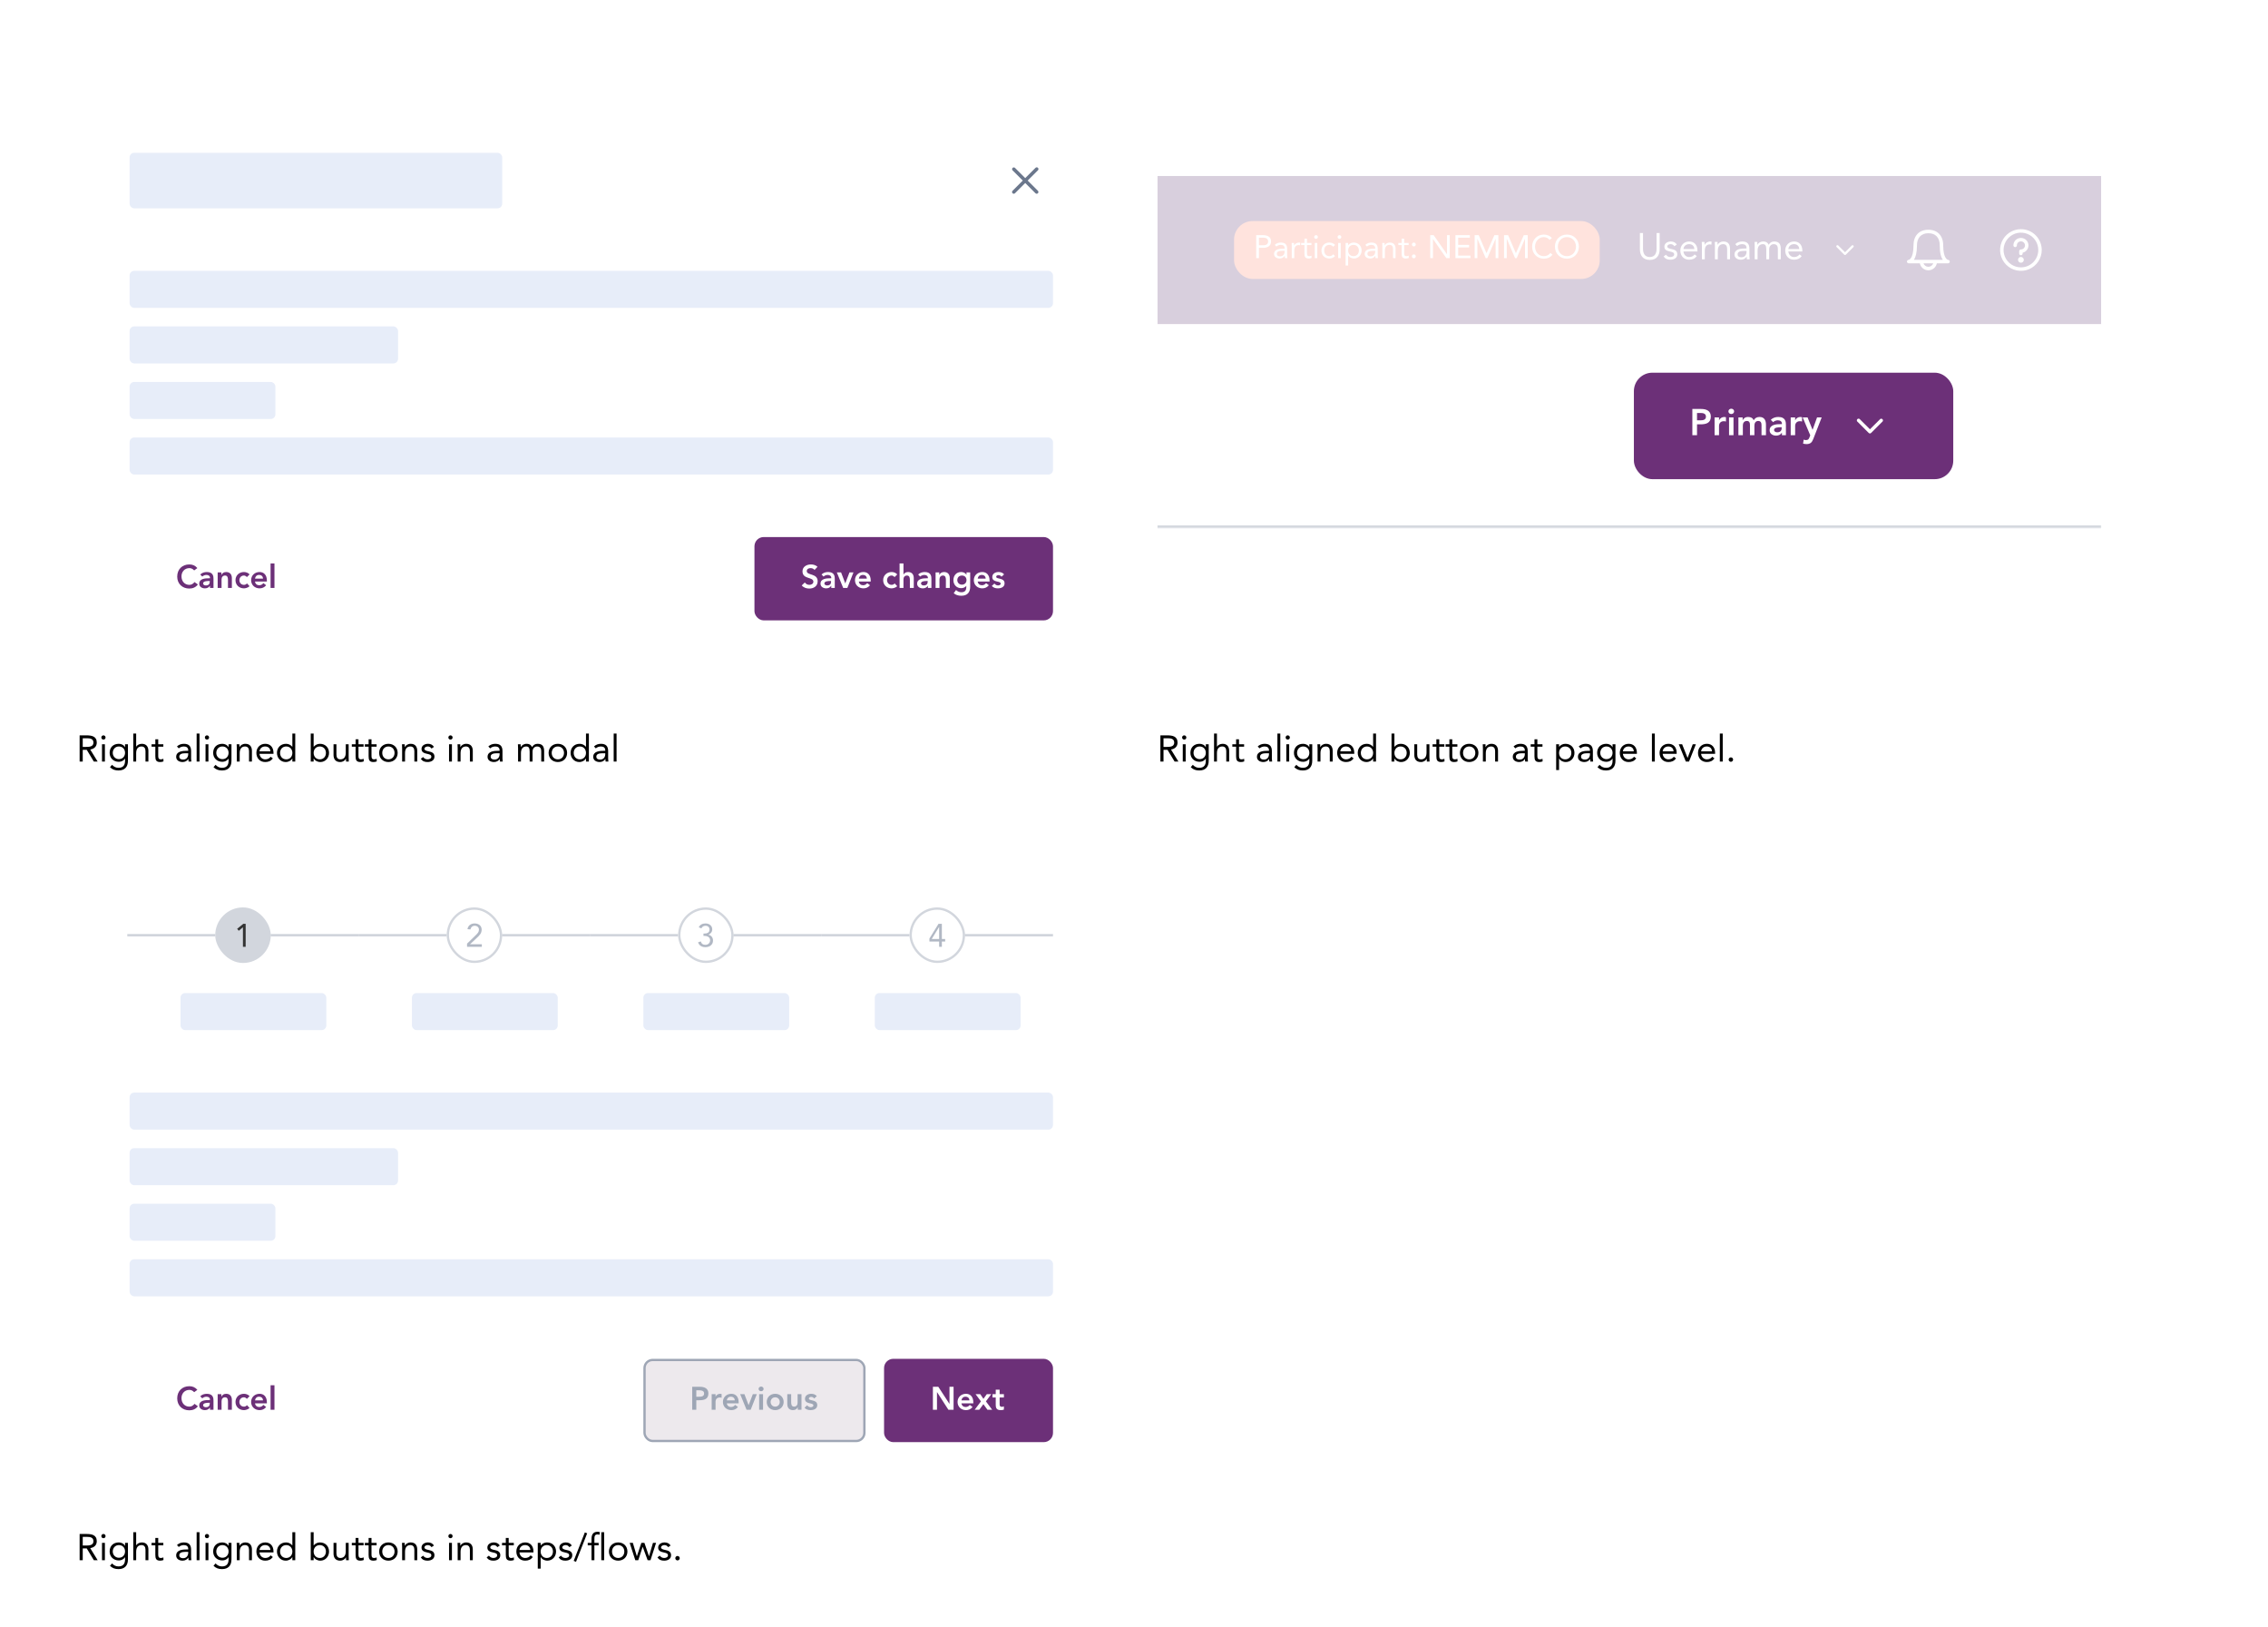 <svg width="980" height="703" viewBox="0 0 980 703" fill="none" xmlns="http://www.w3.org/2000/svg">
<rect width="980" height="703" fill="white"/>
<g filter="url(#filter0_dd_126_26714)">
<rect x="32" y="29" width="448" height="270" rx="12" fill="white" shape-rendering="crispEdges"/>
<rect x="56.5" y="229.5" width="83" height="35" rx="3.5" fill="white"/>
<path d="M85.282 242.404C84.302 241.27 83.154 240.836 81.81 240.836C78.758 240.836 76.574 242.908 76.574 246.086C76.574 249.18 78.758 251.252 81.81 251.252C83.266 251.252 84.61 250.72 85.506 249.488L84.05 248.452C83.392 249.292 82.622 249.656 81.824 249.656C79.78 249.656 78.422 248.088 78.422 245.974C78.422 244 79.78 242.432 81.824 242.432C82.51 242.432 83.182 242.642 83.91 243.412L85.282 242.404ZM90.736 251H92.248V247.136C92.248 246.184 92.248 244.112 89.378 244.112C88.314 244.112 87.264 244.434 86.522 245.19L87.404 246.072C87.852 245.652 88.496 245.372 89.196 245.372C90.092 245.372 90.736 245.806 90.736 246.632V246.814H90.316C88.636 246.814 86.088 246.968 86.088 249.152C86.088 250.482 87.292 251.168 88.538 251.168C89.434 251.168 90.218 250.832 90.694 250.076H90.736V251ZM90.638 248.368C90.638 249.306 90.092 249.908 88.944 249.908C88.398 249.908 87.768 249.642 87.768 249.026C87.768 248.06 89.364 247.99 90.288 247.99H90.638V248.368ZM94.055 251H95.736V247.332C95.736 246.436 96.169 245.624 97.275 245.624C98.451 245.624 98.507 246.856 98.507 247.598V251H100.188V246.758C100.188 245.386 99.543 244.112 97.737 244.112C96.618 244.112 95.987 244.686 95.68 245.358H95.651V244.28H94.055V251ZM107.849 245.134C107.205 244.42 106.267 244.112 105.413 244.112C103.383 244.112 101.759 245.526 101.759 247.64C101.759 249.754 103.383 251.168 105.413 251.168C106.001 251.168 107.149 250.916 107.835 250.23L106.715 249.026C106.407 249.432 105.931 249.656 105.413 249.656C104.181 249.656 103.439 248.69 103.439 247.64C103.439 246.59 104.181 245.624 105.413 245.624C105.861 245.624 106.295 245.89 106.687 246.296L107.849 245.134ZM115.316 248.228V247.766C115.316 245.428 114.042 244.112 112.166 244.112C110.136 244.112 108.512 245.526 108.512 247.64C108.512 249.754 110.136 251.168 112.166 251.168C113.23 251.168 114.224 250.79 115.008 249.824L113.804 248.914C113.384 249.432 112.838 249.824 111.998 249.824C111.06 249.824 110.304 249.222 110.192 248.228H115.316ZM110.192 246.968C110.318 246.002 110.934 245.372 111.928 245.372C112.978 245.372 113.622 245.988 113.636 246.968H110.192ZM116.916 251H118.596V240.416H116.916V251Z" fill="#6C3078"/>
<rect x="56.5" y="229.5" width="83" height="35" rx="3.5" stroke="white"/>
<rect x="326.5" y="229.5" width="128" height="35" rx="3.5" fill="#6C3078"/>
<path d="M353.252 241.858C352.482 241.13 351.446 240.836 350.41 240.836C348.576 240.836 346.756 241.788 346.756 243.832C346.756 247.374 351.46 246.128 351.46 248.298C351.46 249.208 350.536 249.656 349.724 249.656C348.94 249.656 348.198 249.278 347.764 248.62L346.434 249.908C347.246 250.874 348.45 251.252 349.682 251.252C351.628 251.252 353.308 250.216 353.308 248.088C353.308 244.56 348.604 245.694 348.604 243.706C348.604 242.796 349.416 242.432 350.228 242.432C350.914 242.432 351.586 242.684 351.964 243.216L353.252 241.858ZM359.191 251H360.703V247.136C360.703 246.184 360.703 244.112 357.833 244.112C356.769 244.112 355.719 244.434 354.977 245.19L355.859 246.072C356.307 245.652 356.951 245.372 357.651 245.372C358.547 245.372 359.191 245.806 359.191 246.632V246.814H358.771C357.091 246.814 354.543 246.968 354.543 249.152C354.543 250.482 355.747 251.168 356.993 251.168C357.889 251.168 358.673 250.832 359.149 250.076H359.191V251ZM359.093 248.368C359.093 249.306 358.547 249.908 357.399 249.908C356.853 249.908 356.223 249.642 356.223 249.026C356.223 248.06 357.819 247.99 358.743 247.99H359.093V248.368ZM364.345 251H366.137L368.783 244.28H367.061L365.255 248.984H365.227L363.435 244.28H361.601L364.345 251ZM376.238 248.228V247.766C376.238 245.428 374.964 244.112 373.088 244.112C371.058 244.112 369.434 245.526 369.434 247.64C369.434 249.754 371.058 251.168 373.088 251.168C374.152 251.168 375.146 250.79 375.93 249.824L374.726 248.914C374.306 249.432 373.76 249.824 372.92 249.824C371.982 249.824 371.226 249.222 371.114 248.228H376.238ZM371.114 246.968C371.24 246.002 371.856 245.372 372.85 245.372C373.9 245.372 374.544 245.988 374.558 246.968H371.114ZM387.706 245.134C387.062 244.42 386.124 244.112 385.27 244.112C383.24 244.112 381.616 245.526 381.616 247.64C381.616 249.754 383.24 251.168 385.27 251.168C385.858 251.168 387.006 250.916 387.692 250.23L386.572 249.026C386.264 249.432 385.788 249.656 385.27 249.656C384.038 249.656 383.296 248.69 383.296 247.64C383.296 246.59 384.038 245.624 385.27 245.624C385.718 245.624 386.152 245.89 386.544 246.296L387.706 245.134ZM390.386 240.416H388.706V251H390.386V247.332C390.386 246.436 390.82 245.624 391.926 245.624C393.102 245.624 393.158 246.856 393.158 247.598V251H394.838V246.758C394.838 245.386 394.194 244.112 392.388 244.112C391.352 244.112 390.68 244.658 390.414 245.218H390.386V240.416ZM400.945 251H402.457V247.136C402.457 246.184 402.457 244.112 399.587 244.112C398.523 244.112 397.473 244.434 396.731 245.19L397.613 246.072C398.061 245.652 398.705 245.372 399.405 245.372C400.301 245.372 400.945 245.806 400.945 246.632V246.814H400.525C398.845 246.814 396.297 246.968 396.297 249.152C396.297 250.482 397.501 251.168 398.747 251.168C399.643 251.168 400.427 250.832 400.903 250.076H400.945V251ZM400.847 248.368C400.847 249.306 400.301 249.908 399.153 249.908C398.607 249.908 397.977 249.642 397.977 249.026C397.977 248.06 399.573 247.99 400.497 247.99H400.847V248.368ZM404.265 251H405.945V247.332C405.945 246.436 406.379 245.624 407.485 245.624C408.661 245.624 408.717 246.856 408.717 247.598V251H410.397V246.758C410.397 245.386 409.753 244.112 407.947 244.112C406.827 244.112 406.197 244.686 405.889 245.358H405.861V244.28H404.265V251ZM417.624 244.28V245.288H417.596C417.106 244.476 416.224 244.112 415.286 244.112C413.214 244.112 411.968 245.652 411.968 247.64C411.968 249.544 413.298 251.084 415.314 251.084C416.154 251.084 417.022 250.762 417.512 250.104H417.54V250.594C417.54 251.924 417.036 252.848 415.412 252.848C414.474 252.848 413.774 252.498 413.102 251.882L412.094 253.254C413.046 254.094 414.18 254.36 415.426 254.36C418.044 254.36 419.22 252.82 419.22 250.398V244.28H417.624ZM415.636 245.624C416.854 245.624 417.624 246.436 417.624 247.598C417.624 248.718 416.868 249.572 415.622 249.572C414.488 249.572 413.648 248.69 413.648 247.626C413.648 246.436 414.46 245.624 415.636 245.624ZM427.59 248.228V247.766C427.59 245.428 426.316 244.112 424.44 244.112C422.41 244.112 420.786 245.526 420.786 247.64C420.786 249.754 422.41 251.168 424.44 251.168C425.504 251.168 426.498 250.79 427.282 249.824L426.078 248.914C425.658 249.432 425.112 249.824 424.272 249.824C423.334 249.824 422.578 249.222 422.466 248.228H427.59ZM422.466 246.968C422.592 246.002 423.208 245.372 424.202 245.372C425.252 245.372 425.896 245.988 425.91 246.968H422.466ZM433.865 245.134C433.319 244.392 432.367 244.112 431.471 244.112C430.113 244.112 428.769 244.784 428.769 246.282C428.769 248.844 432.395 247.752 432.395 249.138C432.395 249.67 431.765 249.908 431.275 249.908C430.561 249.908 430.113 249.558 429.679 249.082L428.559 250.132C429.245 250.902 430.141 251.168 431.177 251.168C432.549 251.168 434.075 250.608 434.075 249.012C434.075 246.394 430.449 247.374 430.449 246.17C430.449 245.666 430.981 245.456 431.429 245.456C432.003 245.456 432.423 245.694 432.745 246.142L433.865 245.134Z" fill="white"/>
<rect x="326.5" y="229.5" width="128" height="35" rx="3.5" stroke="#6C3078"/>
<rect x="56" y="114" width="399" height="16" rx="2" fill="#E7EDF9"/>
<rect x="56" y="138" width="116" height="16" rx="2" fill="#E7EDF9"/>
<rect x="56" y="162" width="63" height="16" rx="2" fill="#E7EDF9"/>
<rect x="56" y="186" width="399" height="16" rx="2" fill="#E7EDF9"/>
<rect x="56" y="63" width="161" height="24" rx="2" fill="#E7EDF9"/>
<path d="M444.06 75L448.48 70.58C448.554 70.511 448.613 70.428 448.654 70.337C448.695 70.245 448.717 70.145 448.719 70.044C448.72 69.944 448.702 69.844 448.664 69.75C448.626 69.657 448.57 69.572 448.499 69.501C448.428 69.43 448.343 69.374 448.25 69.336C448.156 69.298 448.056 69.28 447.955 69.281C447.855 69.283 447.755 69.305 447.663 69.346C447.571 69.387 447.489 69.446 447.42 69.52L443 73.94L438.58 69.52C438.438 69.388 438.25 69.315 438.055 69.319C437.861 69.322 437.676 69.401 437.538 69.538C437.401 69.676 437.322 69.861 437.319 70.055C437.315 70.25 437.388 70.438 437.52 70.58L441.94 75L437.52 79.42C437.38 79.561 437.301 79.751 437.301 79.95C437.301 80.149 437.38 80.339 437.52 80.48C437.661 80.62 437.851 80.699 438.05 80.699C438.249 80.699 438.439 80.62 438.58 80.48L443 76.06L447.42 80.48C447.561 80.62 447.751 80.699 447.95 80.699C448.149 80.699 448.339 80.62 448.48 80.48C448.62 80.339 448.699 80.149 448.699 79.95C448.699 79.751 448.62 79.561 448.48 79.42L444.06 75Z" fill="#6B778C"/>
</g>
<g filter="url(#filter1_dd_126_26714)">
<g clip-path="url(#clip0_126_26714)">
<rect x="500" y="29" width="448" height="270" rx="12" fill="white"/>
<g clip-path="url(#clip1_126_26714)" filter="url(#filter2_dd_126_26714)">
<rect width="1920" height="1178" transform="translate(-1012 67)" fill="white"/>
<g clip-path="url(#clip2_126_26714)" filter="url(#filter3_dd_126_26714)">
<rect width="1920" height="1178" transform="translate(-1012 67)" fill="white"/>
<line x1="-1012" y1="218.5" x2="914" y2="218.5" stroke="#D2D6DD"/>
<mask id="path-14-inside-1_126_26714" fill="white">
<path d="M-1012 131H908V219H-1012V131Z"/>
</mask>
<path d="M-1012 131H908V219H-1012V131Z" fill="white"/>
<rect x="706.5" y="152.5" width="137" height="45" rx="7.5" fill="#6C3078"/>
<path d="M731.264 179H733.28V174.312H734.72C737.12 174.312 739.248 173.8 739.248 170.952C739.248 168.44 737.264 167.672 735.072 167.672H731.264V179ZM733.28 172.584V169.4H734.72C735.808 169.4 737.136 169.592 737.136 170.984C737.136 172.52 735.648 172.584 734.496 172.584H733.28ZM740.869 179H742.789V174.888C742.789 174.472 743.045 172.952 744.853 172.952C745.157 172.952 745.461 173.016 745.781 173.096V171.24C745.557 171.176 745.333 171.128 745.093 171.128C744.085 171.128 743.237 171.656 742.821 172.536H742.789V171.32H740.869V179ZM747.12 179H749.04V171.32H747.12V179ZM746.848 168.712C746.848 169.32 747.36 169.864 748.064 169.864C748.768 169.864 749.312 169.368 749.312 168.712C749.312 168.056 748.768 167.56 748.064 167.56C747.36 167.56 746.848 168.104 746.848 168.712ZM751.164 179H753.084V174.808C753.084 173.784 753.58 172.856 754.844 172.856C755.772 172.856 756.156 173.48 756.156 174.424V179H758.076V174.84C758.076 173.848 758.524 172.856 759.724 172.856C760.86 172.856 761.148 173.688 761.148 174.648V179H763.068V174.424C763.068 172.584 762.348 171.128 760.3 171.128C759.148 171.128 758.332 171.576 757.772 172.552C757.372 171.592 756.556 171.128 755.372 171.128C754.092 171.128 753.356 171.8 753.02 172.52H752.988V171.32H751.164V179ZM769.966 179H771.694V174.584C771.694 173.496 771.694 171.128 768.414 171.128C767.198 171.128 765.998 171.496 765.15 172.36L766.158 173.368C766.67 172.888 767.406 172.568 768.206 172.568C769.23 172.568 769.966 173.064 769.966 174.008V174.216H769.486C767.566 174.216 764.654 174.392 764.654 176.888C764.654 178.408 766.03 179.192 767.454 179.192C768.478 179.192 769.374 178.808 769.918 177.944H769.966V179ZM769.854 175.992C769.854 177.064 769.23 177.752 767.918 177.752C767.294 177.752 766.574 177.448 766.574 176.744C766.574 175.64 768.398 175.56 769.454 175.56H769.854V175.992ZM773.76 179H775.68V174.888C775.68 174.472 775.936 172.952 777.744 172.952C778.048 172.952 778.352 173.016 778.672 173.096V171.24C778.448 171.176 778.224 171.128 777.984 171.128C776.976 171.128 776.128 171.656 775.712 172.536H775.68V171.32H773.76V179ZM782.219 179.064L781.851 179.976C781.531 180.776 781.275 181.112 780.331 181.112C779.995 181.112 779.659 181.032 779.355 180.92L779.115 182.648C779.595 182.776 780.091 182.84 780.587 182.84C782.283 182.84 782.955 182.088 783.515 180.648L787.147 171.32H785.147L783.227 176.648H783.195L781.051 171.32H778.939L782.219 179.064Z" fill="white"/>
<path d="M808 178.25C807.901 178.25 807.804 178.231 807.713 178.193C807.622 178.155 807.539 178.1 807.47 178.03L802.47 173.03C802.37 172.884 802.325 172.707 802.343 172.532C802.361 172.356 802.44 172.192 802.566 172.069C802.693 171.945 802.859 171.871 803.036 171.858C803.212 171.846 803.387 171.896 803.53 172L808 176.44L812.47 172C812.611 171.908 812.778 171.867 812.946 171.882C813.113 171.897 813.27 171.968 813.393 172.083C813.515 172.199 813.595 172.352 813.62 172.518C813.645 172.684 813.613 172.854 813.53 173L808.53 178C808.463 178.075 808.382 178.136 808.291 178.179C808.2 178.222 808.101 178.246 808 178.25Z" fill="white"/>
<rect x="706.5" y="152.5" width="137" height="45" rx="7.5" stroke="#6C3078"/>
<path d="M908 218H-1012V220H908V218Z" fill="#D2D6DD" mask="url(#path-14-inside-1_126_26714)"/>
<g opacity="0.2">
<rect width="1921.24" height="64" transform="translate(-1012 67)" fill="#3C1053"/>
<rect x="533.237" y="86.5" width="158" height="25" rx="8" fill="#FE7355"/>
<path d="M542.806 102.5H543.982V98.048H545.97C547.37 98.048 549.218 97.474 549.218 95.304C549.218 93.232 547.566 92.588 545.746 92.588H542.806V102.5ZM543.982 93.68H545.97C547.146 93.68 547.958 94.212 547.958 95.318C547.958 96.424 547.146 96.956 545.97 96.956H543.982V93.68ZM551.511 97.502C552.029 97.026 552.757 96.788 553.457 96.788C554.479 96.788 555.081 97.278 555.081 98.23V98.426H554.661C553.051 98.426 550.531 98.552 550.531 100.722C550.531 101.996 551.637 102.668 552.967 102.668C553.961 102.668 554.689 102.192 555.123 101.52H555.151C555.151 101.8 555.151 102.206 555.221 102.5H556.271C556.215 102.164 556.173 101.744 556.173 101.366V98.552C556.173 96.704 555.361 95.78 553.429 95.78C552.477 95.78 551.497 96.102 550.825 96.788L551.511 97.502ZM555.081 99.35V99.77C555.053 100.834 554.409 101.744 553.149 101.744C552.323 101.744 551.707 101.436 551.707 100.61C551.707 99.728 552.603 99.35 553.989 99.35H555.081ZM558.169 102.5H559.261V99.308C559.261 97.81 559.849 96.872 561.179 96.872C561.375 96.872 561.585 96.9 561.767 96.956L561.837 95.85C561.683 95.794 561.529 95.78 561.389 95.78C560.311 95.78 559.499 96.382 559.205 97.026H559.177C559.177 96.662 559.149 96.298 559.149 95.948H558.113C558.113 96.382 558.169 96.9 558.169 97.502V102.5ZM566.674 95.948H564.742V94.086H563.65V95.948H562.222V96.872H563.65V100.47C563.65 101.828 563.902 102.668 565.456 102.668C565.862 102.668 566.352 102.598 566.73 102.43L566.688 101.436C566.394 101.59 566.044 101.66 565.722 101.66C564.756 101.66 564.742 100.988 564.742 100.148V96.872H566.674V95.948ZM568.11 102.5H569.202V95.948H568.11V102.5ZM567.858 93.386C567.858 93.848 568.194 94.184 568.656 94.184C569.118 94.184 569.454 93.848 569.454 93.386C569.454 92.952 569.104 92.588 568.656 92.588C568.208 92.588 567.858 92.952 567.858 93.386ZM576.906 96.816C576.248 96.102 575.352 95.78 574.386 95.78C572.37 95.78 570.998 97.236 570.998 99.224C570.998 101.24 572.356 102.668 574.386 102.668C575.338 102.668 576.234 102.346 576.864 101.618L576.052 100.848C575.646 101.408 575.1 101.66 574.386 101.66C573.056 101.66 572.174 100.568 572.174 99.224C572.174 97.88 572.916 96.788 574.386 96.788C575.044 96.788 575.576 97.026 576.038 97.586L576.906 96.816ZM578.228 102.5H579.32V95.948H578.228V102.5ZM577.976 93.386C577.976 93.848 578.312 94.184 578.774 94.184C579.236 94.184 579.572 93.848 579.572 93.386C579.572 92.952 579.222 92.588 578.774 92.588C578.326 92.588 577.976 92.952 577.976 93.386ZM581.437 105.692H582.529V101.338H582.557C582.963 102.08 583.901 102.668 585.077 102.668C586.911 102.668 588.353 101.184 588.353 99.224C588.353 97.236 586.967 95.78 584.909 95.78C583.957 95.78 583.159 96.2 582.557 96.9H582.529V95.948H581.437V105.692ZM582.529 99.224C582.529 97.852 583.439 96.788 584.853 96.788C586.267 96.788 587.177 97.852 587.177 99.224C587.177 100.596 586.267 101.66 584.853 101.66C583.439 101.66 582.529 100.596 582.529 99.224ZM590.653 97.502C591.171 97.026 591.899 96.788 592.599 96.788C593.621 96.788 594.223 97.278 594.223 98.23V98.426H593.803C592.193 98.426 589.673 98.552 589.673 100.722C589.673 101.996 590.779 102.668 592.109 102.668C593.103 102.668 593.831 102.192 594.265 101.52H594.293C594.293 101.8 594.293 102.206 594.363 102.5H595.413C595.357 102.164 595.315 101.744 595.315 101.366V98.552C595.315 96.704 594.503 95.78 592.571 95.78C591.619 95.78 590.639 96.102 589.967 96.788L590.653 97.502ZM594.223 99.35V99.77C594.195 100.834 593.551 101.744 592.291 101.744C591.465 101.744 590.849 101.436 590.849 100.61C590.849 99.728 591.745 99.35 593.131 99.35H594.223ZM597.311 102.5H598.403V99.308C598.403 97.81 599.019 96.788 600.433 96.788C601.455 96.788 601.931 97.474 601.931 98.566V102.5H603.023V98.454C603.023 96.872 602.253 95.78 600.531 95.78C599.453 95.78 598.641 96.382 598.347 97.026H598.319C598.319 96.662 598.291 96.298 598.291 95.948H597.255C597.255 96.382 597.311 96.9 597.311 97.502V102.5ZM608.674 95.948H606.742V94.086H605.65V95.948H604.222V96.872H605.65V100.47C605.65 101.828 605.902 102.668 607.456 102.668C607.862 102.668 608.352 102.598 608.73 102.43L608.688 101.436C608.394 101.59 608.044 101.66 607.722 101.66C606.756 101.66 606.742 100.988 606.742 100.148V96.872H608.674V95.948ZM610.922 95.78C610.46 95.78 610.082 96.158 610.082 96.62C610.082 97.082 610.488 97.46 610.922 97.46C611.356 97.46 611.762 97.082 611.762 96.62C611.762 96.158 611.384 95.78 610.922 95.78ZM610.922 100.904C610.46 100.904 610.082 101.282 610.082 101.744C610.082 102.206 610.488 102.584 610.922 102.584C611.356 102.584 611.762 102.206 611.762 101.744C611.762 101.282 611.384 100.904 610.922 100.904ZM618.001 102.5H619.177V94.268H619.205L624.945 102.5H626.429V92.588H625.253V100.82H625.225L619.485 92.588H618.001V102.5ZM628.898 102.5H635.38V101.408H630.074V97.88H634.792V96.788H630.074V93.68H635.128V92.588H628.898V102.5ZM637.197 102.5H638.373V94.184H638.401L641.957 102.5H642.671L646.227 94.184H646.255V102.5H647.431V92.588H645.723L642.335 100.358H642.307L638.947 92.588H637.197V102.5ZM649.898 102.5H651.074V94.184H651.102L654.658 102.5H655.372L658.928 94.184H658.956V102.5H660.132V92.588H658.424L655.036 100.358H655.008L651.648 92.588H649.898V102.5ZM670.565 93.89C669.725 92.798 668.409 92.336 667.065 92.336C664.125 92.336 662.025 94.632 662.025 97.544C662.025 100.554 664.223 102.752 667.065 102.752C668.647 102.752 669.935 102.206 670.817 101.016L669.935 100.274C669.235 101.17 668.269 101.66 667.065 101.66C664.839 101.66 663.285 99.84 663.285 97.544C663.285 95.374 664.853 93.428 667.065 93.428C668.017 93.428 668.955 93.834 669.543 94.632L670.565 93.89ZM677.062 102.752C680.072 102.752 682.242 100.54 682.242 97.544C682.242 94.548 680.072 92.336 677.062 92.336C674.052 92.336 671.882 94.548 671.882 97.544C671.882 100.54 674.052 102.752 677.062 102.752ZM677.062 101.66C674.738 101.66 673.142 99.826 673.142 97.544C673.142 95.262 674.738 93.428 677.062 93.428C679.386 93.428 680.982 95.262 680.982 97.544C680.982 99.826 679.386 101.66 677.062 101.66Z" fill="white"/>
<path d="M717.141 91.672H715.797V98.488C715.797 100.312 715.125 102.04 712.869 102.04C710.613 102.04 709.941 100.312 709.941 98.488V91.672H708.597V98.68C708.597 101.144 709.749 103.288 712.869 103.288C715.989 103.288 717.141 101.144 717.141 98.68V91.672ZM718.855 101.8C719.591 102.856 720.503 103.192 721.767 103.192C723.255 103.192 724.759 102.536 724.759 100.84C724.759 99.336 723.639 98.856 722.311 98.6C721.319 98.408 720.423 98.136 720.423 97.512C720.423 96.808 721.207 96.472 721.895 96.472C722.631 96.472 723.159 96.84 723.479 97.368L724.519 96.68C724.007 95.72 723.031 95.32 721.975 95.32C720.583 95.32 719.175 96.072 719.175 97.528C719.175 99.08 720.391 99.384 721.815 99.704C722.615 99.88 723.415 100.088 723.415 100.888C723.415 101.704 722.551 102.04 721.767 102.04C720.887 102.04 720.343 101.64 719.847 101.032L718.855 101.8ZM732.243 100.904C731.651 101.656 730.931 102.04 729.859 102.04C728.499 102.04 727.507 100.936 727.411 99.64H733.459V99.24C733.459 96.76 732.019 95.32 729.907 95.32C727.699 95.32 726.067 96.936 726.067 99.256C726.067 101.432 727.507 103.192 729.859 103.192C731.251 103.192 732.307 102.776 733.187 101.64L732.243 100.904ZM727.411 98.584C727.571 97.32 728.483 96.472 729.859 96.472C731.235 96.472 732.067 97.32 732.115 98.584H727.411ZM735.39 103H736.638V99.352C736.638 97.64 737.31 96.568 738.83 96.568C739.054 96.568 739.294 96.6 739.502 96.664L739.582 95.4C739.406 95.336 739.23 95.32 739.07 95.32C737.838 95.32 736.91 96.008 736.574 96.744H736.542C736.542 96.328 736.51 95.912 736.51 95.512H735.326C735.326 96.008 735.39 96.6 735.39 97.288V103ZM741.015 103H742.263V99.352C742.263 97.64 742.967 96.472 744.583 96.472C745.751 96.472 746.295 97.256 746.295 98.504V103H747.543V98.376C747.543 96.568 746.663 95.32 744.695 95.32C743.463 95.32 742.535 96.008 742.199 96.744H742.167C742.167 96.328 742.135 95.912 742.135 95.512H740.951C740.951 96.008 741.015 96.6 741.015 97.288V103ZM750.593 97.288C751.185 96.744 752.017 96.472 752.817 96.472C753.985 96.472 754.673 97.032 754.673 98.12V98.344H754.193C752.353 98.344 749.473 98.488 749.473 100.968C749.473 102.424 750.737 103.192 752.257 103.192C753.393 103.192 754.225 102.648 754.721 101.88H754.753C754.753 102.2 754.753 102.664 754.833 103H756.033C755.969 102.616 755.921 102.136 755.921 101.704V98.488C755.921 96.376 754.993 95.32 752.785 95.32C751.697 95.32 750.577 95.688 749.809 96.472L750.593 97.288ZM754.673 99.4V99.88C754.641 101.096 753.905 102.136 752.465 102.136C751.521 102.136 750.817 101.784 750.817 100.84C750.817 99.832 751.841 99.4 753.425 99.4H754.673ZM758.202 103H759.45V99.352C759.45 97.64 760.154 96.472 761.77 96.472C762.794 96.472 763.21 97.112 763.21 98.76V103H764.458V98.68C764.458 97.336 765.338 96.472 766.394 96.472C767.85 96.472 768.218 97.48 768.218 98.52V103H769.466V98.456C769.466 96.52 768.762 95.32 766.618 95.32C765.482 95.32 764.794 95.864 764.25 96.744C764.01 96.232 763.498 95.32 761.882 95.32C760.65 95.32 759.722 96.008 759.386 96.744H759.354C759.354 96.328 759.322 95.912 759.322 95.512H758.138C758.138 96.008 758.202 96.6 758.202 97.288V103ZM777.571 100.904C776.979 101.656 776.259 102.04 775.187 102.04C773.827 102.04 772.835 100.936 772.739 99.64H778.787V99.24C778.787 96.76 777.347 95.32 775.235 95.32C773.027 95.32 771.395 96.936 771.395 99.256C771.395 101.432 772.835 103.192 775.187 103.192C776.579 103.192 777.635 102.776 778.515 101.64L777.571 100.904ZM772.739 98.584C772.899 97.32 773.811 96.472 775.187 96.472C776.563 96.472 777.395 97.32 777.443 98.584H772.739Z" fill="white"/>
<path d="M797.237 101.166C797.171 101.167 797.106 101.154 797.046 101.129C796.985 101.104 796.93 101.067 796.884 101.02L793.55 97.686C793.484 97.589 793.454 97.472 793.466 97.354C793.477 97.237 793.53 97.128 793.615 97.046C793.699 96.964 793.81 96.914 793.927 96.906C794.045 96.897 794.162 96.93 794.257 97L797.237 99.96L800.217 97C800.311 96.939 800.423 96.911 800.534 96.921C800.646 96.931 800.751 96.979 800.832 97.056C800.914 97.132 800.967 97.234 800.984 97.345C801 97.456 800.979 97.569 800.924 97.666L797.59 101C797.546 101.05 797.492 101.091 797.431 101.12C797.37 101.148 797.304 101.164 797.237 101.166Z" fill="white"/>
<path d="M841.767 103.25C841.677 103.25 839.657 102.89 839.657 97C839.657 92.84 837.237 90.25 833.237 90.25C829.237 90.25 826.817 92.84 826.817 97C826.817 103 824.727 103.25 824.737 103.25C824.538 103.25 824.347 103.329 824.207 103.47C824.066 103.61 823.987 103.801 823.987 104C823.987 104.199 824.066 104.39 824.207 104.53C824.347 104.671 824.538 104.75 824.737 104.75H829.567C829.734 105.601 830.191 106.367 830.861 106.918C831.53 107.469 832.37 107.77 833.237 107.77C834.104 107.77 834.944 107.469 835.613 106.918C836.283 106.367 836.74 105.601 836.907 104.75H841.747C841.946 104.75 842.137 104.671 842.277 104.53C842.418 104.39 842.497 104.199 842.497 104C842.497 103.801 842.418 103.61 842.277 103.47C842.137 103.329 841.946 103.25 841.747 103.25H841.767ZM833.237 106.25C832.773 106.249 832.321 106.104 831.943 105.836C831.565 105.567 831.28 105.188 831.127 104.75H835.347C835.194 105.188 834.909 105.567 834.531 105.836C834.153 106.104 833.701 106.249 833.237 106.25ZM826.997 103.25C827.717 102.16 828.317 100.25 828.317 97C828.317 93.75 830.117 91.75 833.237 91.75C836.357 91.75 838.157 93.66 838.157 97C838.157 100.34 838.757 102.16 839.477 103.25H826.997Z" fill="white"/>
<path d="M873.237 90C871.457 90 869.717 90.528 868.237 91.517C866.757 92.506 865.603 93.911 864.922 95.556C864.241 97.2 864.063 99.01 864.41 100.756C864.757 102.502 865.614 104.105 866.873 105.364C868.132 106.623 869.735 107.48 871.481 107.827C873.227 108.174 875.037 107.996 876.681 107.315C878.326 106.634 879.731 105.48 880.72 104C881.709 102.52 882.237 100.78 882.237 99C882.237 96.613 881.289 94.324 879.601 92.636C877.913 90.948 875.624 90 873.237 90ZM873.237 106.5C871.754 106.5 870.304 106.06 869.07 105.236C867.837 104.412 866.876 103.241 866.308 101.87C865.74 100.5 865.592 98.992 865.881 97.537C866.171 96.082 866.885 94.746 867.934 93.697C868.983 92.648 870.319 91.933 871.774 91.644C873.229 91.355 874.737 91.503 876.107 92.071C877.478 92.639 878.649 93.6 879.473 94.833C880.297 96.067 880.737 97.517 880.737 99C880.737 100.989 879.947 102.897 878.54 104.303C877.134 105.71 875.226 106.5 873.237 106.5Z" fill="white"/>
<path d="M870.937 94.7C870.635 95.002 870.396 95.361 870.233 95.756C870.07 96.15 869.987 96.573 869.987 97C869.987 97.199 870.066 97.39 870.207 97.531C870.347 97.671 870.538 97.75 870.737 97.75C870.936 97.75 871.127 97.671 871.267 97.531C871.408 97.39 871.487 97.199 871.487 97C871.486 96.77 871.53 96.542 871.618 96.329C871.705 96.116 871.834 95.923 871.997 95.76C872.332 95.442 872.776 95.265 873.237 95.265C873.699 95.265 874.143 95.442 874.477 95.76C874.726 96.004 874.897 96.318 874.967 96.659C875.037 97.001 875.003 97.356 874.87 97.679C874.736 98.001 874.51 98.276 874.219 98.469C873.928 98.662 873.586 98.763 873.237 98.76C873.039 98.763 872.85 98.843 872.71 98.983C872.57 99.123 872.49 99.312 872.487 99.51V100.51C872.487 100.709 872.566 100.9 872.707 101.041C872.847 101.181 873.038 101.26 873.237 101.26C873.436 101.26 873.627 101.181 873.767 101.041C873.908 100.9 873.987 100.709 873.987 100.51V100.17C874.575 100.036 875.112 99.738 875.537 99.31C876.145 98.699 876.487 97.872 876.487 97.01C876.487 96.148 876.145 95.321 875.537 94.71C874.918 94.119 874.095 93.789 873.239 93.787C872.383 93.785 871.559 94.112 870.937 94.7Z" fill="white"/>
<path d="M873.237 104.5C873.927 104.5 874.487 103.94 874.487 103.25C874.487 102.56 873.927 102 873.237 102C872.547 102 871.987 102.56 871.987 103.25C871.987 103.94 872.547 104.5 873.237 104.5Z" fill="white"/>
</g>
</g>
</g>
</g>
</g>
<g filter="url(#filter4_dd_126_26714)">
<rect x="33" y="365" width="447" height="279" rx="12" fill="white"/>
<rect x="56.5" y="584.5" width="83" height="35" rx="3.5" fill="white"/>
<path d="M85.282 597.404C84.302 596.27 83.154 595.836 81.81 595.836C78.758 595.836 76.574 597.908 76.574 601.086C76.574 604.18 78.758 606.252 81.81 606.252C83.266 606.252 84.61 605.72 85.506 604.488L84.05 603.452C83.392 604.292 82.622 604.656 81.824 604.656C79.78 604.656 78.422 603.088 78.422 600.974C78.422 599 79.78 597.432 81.824 597.432C82.51 597.432 83.182 597.642 83.91 598.412L85.282 597.404ZM90.736 606H92.248V602.136C92.248 601.184 92.248 599.112 89.378 599.112C88.314 599.112 87.264 599.434 86.522 600.19L87.404 601.072C87.852 600.652 88.496 600.372 89.196 600.372C90.092 600.372 90.736 600.806 90.736 601.632V601.814H90.316C88.636 601.814 86.088 601.968 86.088 604.152C86.088 605.482 87.292 606.168 88.538 606.168C89.434 606.168 90.218 605.832 90.694 605.076H90.736V606ZM90.638 603.368C90.638 604.306 90.092 604.908 88.944 604.908C88.398 604.908 87.768 604.642 87.768 604.026C87.768 603.06 89.364 602.99 90.288 602.99H90.638V603.368ZM94.055 606H95.736V602.332C95.736 601.436 96.169 600.624 97.275 600.624C98.451 600.624 98.507 601.856 98.507 602.598V606H100.188V601.758C100.188 600.386 99.543 599.112 97.737 599.112C96.618 599.112 95.987 599.686 95.68 600.358H95.651V599.28H94.055V606ZM107.849 600.134C107.205 599.42 106.267 599.112 105.413 599.112C103.383 599.112 101.759 600.526 101.759 602.64C101.759 604.754 103.383 606.168 105.413 606.168C106.001 606.168 107.149 605.916 107.835 605.23L106.715 604.026C106.407 604.432 105.931 604.656 105.413 604.656C104.181 604.656 103.439 603.69 103.439 602.64C103.439 601.59 104.181 600.624 105.413 600.624C105.861 600.624 106.295 600.89 106.687 601.296L107.849 600.134ZM115.316 603.228V602.766C115.316 600.428 114.042 599.112 112.166 599.112C110.136 599.112 108.512 600.526 108.512 602.64C108.512 604.754 110.136 606.168 112.166 606.168C113.23 606.168 114.224 605.79 115.008 604.824L113.804 603.914C113.384 604.432 112.838 604.824 111.998 604.824C111.06 604.824 110.304 604.222 110.192 603.228H115.316ZM110.192 601.968C110.318 601.002 110.934 600.372 111.928 600.372C112.978 600.372 113.622 600.988 113.636 601.968H110.192ZM116.916 606H118.596V595.416H116.916V606Z" fill="#6C3078"/>
<rect x="56.5" y="584.5" width="83" height="35" rx="3.5" stroke="white"/>
<g opacity="0.5">
<rect width="38" height="1" transform="translate(55 400.5)" fill="#9EA6B5"/>
</g>
<rect x="93" y="389" width="24" height="24" rx="12" fill="#D2D6DD"/>
<path d="M106.15 396.088H105.128L102.468 398.244L103.168 399.098L104.946 397.6H104.974V406H106.15V396.088Z" fill="#333333"/>
<g opacity="0.5">
<rect width="38" height="1" transform="translate(117 400.5)" fill="#9EA6B5"/>
</g>
<g opacity="0.5">
<rect width="38" height="1" transform="translate(155 400.5)" fill="#9EA6B5"/>
</g>
<path opacity="0.8" d="M201.81 406H208.194V404.908H203.14V404.88L206.192 402.01C207.186 401.072 208.124 400.19 208.124 398.608C208.124 396.844 206.738 395.92 205.1 395.92C203.504 395.92 202.258 396.774 201.992 398.398L203.266 398.51C203.448 397.558 204.148 396.928 205.142 396.928C206.136 396.928 206.948 397.572 206.948 398.608C206.948 399.574 206.486 400.106 205.548 401.016L201.81 404.656V406Z" fill="#9EA6B5"/>
<rect x="193.5" y="389.5" width="23" height="23" rx="11.5" stroke="#D2D6DD"/>
<g opacity="0.5">
<rect width="38" height="1" transform="translate(217 400.5)" fill="#9EA6B5"/>
</g>
<g opacity="0.5">
<rect width="38" height="1" transform="translate(255 400.5)" fill="#9EA6B5"/>
</g>
<path opacity="0.8" d="M303.966 401.296H304.33C305.548 401.296 306.836 401.758 306.836 403.214C306.836 404.362 305.94 405.16 304.82 405.16C303.728 405.16 303.154 404.754 302.818 403.69L301.628 404.082C302.132 405.552 303.322 406.168 304.82 406.168C306.584 406.168 308.096 405.188 308.096 403.298C308.096 402.052 307.326 401.016 306.066 400.806V400.778C307.06 400.47 307.76 399.546 307.76 398.51C307.76 396.802 306.388 395.92 304.806 395.92C303.546 395.92 302.412 396.48 301.936 397.6L303.07 398.034C303.42 397.306 304.064 396.928 304.89 396.928C305.884 396.928 306.584 397.558 306.584 398.566C306.584 400.064 305.31 400.288 304.33 400.288H303.966V401.296Z" fill="#9EA6B5"/>
<rect x="293.5" y="389.5" width="23" height="23" rx="11.5" stroke="#D2D6DD"/>
<g opacity="0.5">
<rect width="38" height="1" transform="translate(317 400.5)" fill="#9EA6B5"/>
</g>
<g opacity="0.5">
<rect width="38" height="1" transform="translate(355 400.5)" fill="#9EA6B5"/>
</g>
<path opacity="0.8" d="M406.976 396.088H405.534L401.6 402.43V403.732H405.8V406H406.976V403.732H408.404V402.64H406.976V396.088ZM405.8 402.64H402.608L405.772 397.46H405.8V402.64Z" fill="#9EA6B5"/>
<rect x="393.5" y="389.5" width="23" height="23" rx="11.5" stroke="#D2D6DD"/>
<g opacity="0.5">
<rect width="38" height="1" transform="translate(417 400.5)" fill="#9EA6B5"/>
</g>
<rect x="78" y="426" width="63" height="16" rx="2" fill="#E7EDF9"/>
<rect x="178" y="426" width="63" height="16" rx="2" fill="#E7EDF9"/>
<rect x="278" y="426" width="63" height="16" rx="2" fill="#E7EDF9"/>
<rect x="378" y="426" width="63" height="16" rx="2" fill="#E7EDF9"/>
<rect x="56" y="469" width="399" height="16" rx="2" fill="#E7EDF9"/>
<rect x="56" y="493" width="116" height="16" rx="2" fill="#E7EDF9"/>
<rect x="56" y="517" width="63" height="16" rx="2" fill="#E7EDF9"/>
<rect x="56" y="541" width="399" height="16" rx="2" fill="#E7EDF9"/>
<rect x="382.5" y="584.5" width="72" height="35" rx="3.5" fill="#6C3078"/>
<path d="M403.106 606H404.87V598.398H404.898L409.798 606H412.038V596.088H410.274V603.452H410.246L405.444 596.088H403.106V606ZM420.563 603.228V602.766C420.563 600.428 419.289 599.112 417.413 599.112C415.383 599.112 413.759 600.526 413.759 602.64C413.759 604.754 415.383 606.168 417.413 606.168C418.477 606.168 419.471 605.79 420.255 604.824L419.051 603.914C418.631 604.432 418.085 604.824 417.245 604.824C416.307 604.824 415.551 604.222 415.439 603.228H420.563ZM415.439 601.968C415.565 601.002 416.181 600.372 417.175 600.372C418.225 600.372 418.869 600.988 418.883 601.968H415.439ZM421.168 606H423.156L424.92 603.592L426.67 606H428.714L426.012 602.388L428.308 599.28H426.39L424.934 601.296L423.59 599.28H421.546L423.87 602.388L421.168 606ZM430.255 600.708V603.788C430.255 605.37 430.675 606.168 432.453 606.168C432.845 606.168 433.433 606.112 433.783 605.944V604.53C433.573 604.684 433.167 604.74 432.873 604.74C432.131 604.74 431.935 604.32 431.935 603.648V600.708H433.783V599.28H431.935V597.334H430.255V599.28H428.869V600.708H430.255Z" fill="white"/>
<rect x="382.5" y="584.5" width="72" height="35" rx="3.5" stroke="#6C3078"/>
<rect x="278.5" y="584.5" width="95" height="35" rx="3.5" fill="#EDE9ED"/>
<path d="M299.106 606H300.87V601.898H302.13C304.23 601.898 306.092 601.45 306.092 598.958C306.092 596.76 304.356 596.088 302.438 596.088H299.106V606ZM300.87 600.386V597.6H302.13C303.082 597.6 304.244 597.768 304.244 598.986C304.244 600.33 302.942 600.386 301.934 600.386H300.87ZM307.511 606H309.191V602.402C309.191 602.038 309.415 600.708 310.997 600.708C311.263 600.708 311.529 600.764 311.809 600.834V599.21C311.613 599.154 311.417 599.112 311.207 599.112C310.325 599.112 309.583 599.574 309.219 600.344H309.191V599.28H307.511V606ZM319.174 603.228V602.766C319.174 600.428 317.9 599.112 316.024 599.112C313.994 599.112 312.37 600.526 312.37 602.64C312.37 604.754 313.994 606.168 316.024 606.168C317.088 606.168 318.082 605.79 318.866 604.824L317.662 603.914C317.242 604.432 316.696 604.824 315.856 604.824C314.918 604.824 314.162 604.222 314.05 603.228H319.174ZM314.05 601.968C314.176 601.002 314.792 600.372 315.786 600.372C316.836 600.372 317.48 600.988 317.494 601.968H314.05ZM322.579 606H324.371L327.017 599.28H325.295L323.489 603.984H323.461L321.669 599.28H319.835L322.579 606ZM328.033 606H329.713V599.28H328.033V606ZM327.795 596.998C327.795 597.53 328.243 598.006 328.859 598.006C329.475 598.006 329.951 597.572 329.951 596.998C329.951 596.424 329.475 595.99 328.859 595.99C328.243 595.99 327.795 596.466 327.795 596.998ZM331.305 602.64C331.305 604.754 332.929 606.168 334.959 606.168C336.989 606.168 338.613 604.754 338.613 602.64C338.613 600.526 336.989 599.112 334.959 599.112C332.929 599.112 331.305 600.526 331.305 602.64ZM332.985 602.64C332.985 601.59 333.727 600.624 334.959 600.624C336.191 600.624 336.933 601.59 336.933 602.64C336.933 603.69 336.191 604.656 334.959 604.656C333.727 604.656 332.985 603.69 332.985 602.64ZM346.318 599.28H344.638V602.948C344.638 603.844 344.204 604.656 343.098 604.656C341.922 604.656 341.866 603.424 341.866 602.682V599.28H340.186V603.522C340.186 604.894 340.83 606.168 342.636 606.168C343.756 606.168 344.386 605.594 344.694 604.922H344.722V606H346.318V599.28ZM352.929 600.134C352.383 599.392 351.431 599.112 350.535 599.112C349.177 599.112 347.833 599.784 347.833 601.282C347.833 603.844 351.459 602.752 351.459 604.138C351.459 604.67 350.829 604.908 350.339 604.908C349.625 604.908 349.177 604.558 348.743 604.082L347.623 605.132C348.309 605.902 349.205 606.168 350.241 606.168C351.613 606.168 353.139 605.608 353.139 604.012C353.139 601.394 349.513 602.374 349.513 601.17C349.513 600.666 350.045 600.456 350.493 600.456C351.067 600.456 351.487 600.694 351.809 601.142L352.929 600.134Z" fill="#9EA6B5"/>
<rect x="278.5" y="584.5" width="95" height="35" rx="3.5" stroke="#9EA6B5"/>
</g>
<path d="M34.408 329H35.752V323.912H37.48L40.552 329H42.2L38.984 323.784C40.744 323.512 41.816 322.44 41.816 320.792C41.816 317.992 39.496 317.672 37.304 317.672H34.408V329ZM35.752 318.92H37.64C38.952 318.92 40.376 319.16 40.376 320.792C40.376 322.664 38.44 322.664 36.952 322.664H35.752V318.92ZM44.077 329H45.325V321.512H44.077V329ZM43.789 318.584C43.789 319.112 44.173 319.496 44.701 319.496C45.229 319.496 45.613 319.112 45.613 318.584C45.613 318.088 45.213 317.672 44.701 317.672C44.189 317.672 43.789 318.088 43.789 318.584ZM55.281 321.512H54.033V322.792H54.001C53.505 321.8 52.369 321.32 51.361 321.32C48.977 321.32 47.377 322.808 47.377 325.256C47.377 327.464 49.009 329.096 51.361 329.096C52.353 329.096 53.409 328.664 54.001 327.704H54.033V328.664C54.033 330.248 53.441 331.688 51.201 331.688C50.049 331.688 49.201 331.24 48.417 330.392L47.521 331.416C48.577 332.456 49.745 332.84 51.201 332.84C53.825 332.84 55.281 331.368 55.281 328.664V321.512ZM48.721 325.256C48.721 323.688 49.793 322.472 51.361 322.472C52.945 322.472 54.033 323.608 54.033 325.224C54.033 326.664 53.073 327.944 51.361 327.944C49.905 327.944 48.721 326.776 48.721 325.256ZM57.59 329H58.838V325.352C58.838 323.64 59.542 322.472 61.158 322.472C62.326 322.472 62.87 323.256 62.87 324.504V329H64.118V324.376C64.118 322.568 63.238 321.32 61.27 321.32C60.102 321.32 59.206 321.96 58.87 322.552H58.838V316.904H57.59V329ZM70.577 321.512H68.369V319.384H67.121V321.512H65.489V322.568H67.121V326.68C67.121 328.232 67.409 329.192 69.185 329.192C69.649 329.192 70.209 329.112 70.641 328.92L70.593 327.784C70.257 327.96 69.857 328.04 69.489 328.04C68.385 328.04 68.369 327.272 68.369 326.312V322.568H70.577V321.512ZM77.247 323.288C77.839 322.744 78.671 322.472 79.471 322.472C80.639 322.472 81.327 323.032 81.327 324.12V324.344H80.847C79.007 324.344 76.127 324.488 76.127 326.968C76.127 328.424 77.391 329.192 78.911 329.192C80.047 329.192 80.879 328.648 81.375 327.88H81.407C81.407 328.2 81.407 328.664 81.487 329H82.687C82.623 328.616 82.575 328.136 82.575 327.704V324.488C82.575 322.376 81.647 321.32 79.439 321.32C78.351 321.32 77.231 321.688 76.463 322.472L77.247 323.288ZM81.327 325.4V325.88C81.295 327.096 80.559 328.136 79.119 328.136C78.175 328.136 77.471 327.784 77.471 326.84C77.471 325.832 78.495 325.4 80.079 325.4H81.327ZM84.968 329H86.216V316.904H84.968V329ZM88.812 329H90.06V321.512H88.812V329ZM88.524 318.584C88.524 319.112 88.908 319.496 89.436 319.496C89.964 319.496 90.348 319.112 90.348 318.584C90.348 318.088 89.948 317.672 89.436 317.672C88.924 317.672 88.524 318.088 88.524 318.584ZM100.015 321.512H98.767V322.792H98.735C98.239 321.8 97.103 321.32 96.095 321.32C93.711 321.32 92.111 322.808 92.111 325.256C92.111 327.464 93.743 329.096 96.095 329.096C97.087 329.096 98.143 328.664 98.735 327.704H98.767V328.664C98.767 330.248 98.175 331.688 95.935 331.688C94.783 331.688 93.935 331.24 93.151 330.392L92.255 331.416C93.311 332.456 94.479 332.84 95.935 332.84C98.559 332.84 100.015 331.368 100.015 328.664V321.512ZM93.455 325.256C93.455 323.688 94.527 322.472 96.095 322.472C97.679 322.472 98.767 323.608 98.767 325.224C98.767 326.664 97.807 327.944 96.095 327.944C94.639 327.944 93.455 326.776 93.455 325.256ZM102.325 329H103.573V325.352C103.573 323.64 104.277 322.472 105.893 322.472C107.061 322.472 107.605 323.256 107.605 324.504V329H108.853V324.376C108.853 322.568 107.973 321.32 106.005 321.32C104.773 321.32 103.845 322.008 103.509 322.744H103.477C103.477 322.328 103.445 321.912 103.445 321.512H102.261C102.261 322.008 102.325 322.6 102.325 323.288V329ZM116.959 326.904C116.367 327.656 115.647 328.04 114.575 328.04C113.215 328.04 112.223 326.936 112.127 325.64H118.175V325.24C118.175 322.76 116.735 321.32 114.623 321.32C112.415 321.32 110.783 322.936 110.783 325.256C110.783 327.432 112.223 329.192 114.575 329.192C115.967 329.192 117.023 328.776 117.903 327.64L116.959 326.904ZM112.127 324.584C112.287 323.32 113.199 322.472 114.575 322.472C115.951 322.472 116.783 323.32 116.831 324.584H112.127ZM126.33 329H127.578V316.904H126.33V322.6H126.298C125.61 321.8 124.698 321.32 123.61 321.32C121.258 321.32 119.674 322.984 119.674 325.256C119.674 327.496 121.322 329.192 123.418 329.192C124.762 329.192 125.834 328.52 126.298 327.672H126.33V329ZM126.33 325.256C126.33 326.824 125.29 328.04 123.674 328.04C122.058 328.04 121.018 326.824 121.018 325.256C121.018 323.688 122.058 322.472 123.674 322.472C125.29 322.472 126.33 323.688 126.33 325.256ZM134.276 329H135.524V327.672H135.556C136.02 328.52 137.092 329.192 138.436 329.192C140.532 329.192 142.18 327.496 142.18 325.256C142.18 322.984 140.596 321.32 138.244 321.32C137.156 321.32 136.244 321.8 135.556 322.6H135.524V316.904H134.276V329ZM135.524 325.256C135.524 323.688 136.564 322.472 138.18 322.472C139.796 322.472 140.836 323.688 140.836 325.256C140.836 326.824 139.796 328.04 138.18 328.04C136.564 328.04 135.524 326.824 135.524 325.256ZM150.65 321.512H149.402V325.16C149.402 326.872 148.698 328.04 147.082 328.04C145.914 328.04 145.37 327.256 145.37 326.008V321.512H144.122V326.136C144.122 327.944 145.002 329.192 146.97 329.192C148.202 329.192 149.13 328.504 149.466 327.768H149.498C149.498 328.184 149.53 328.6 149.53 329H150.714C150.714 328.504 150.65 327.912 150.65 327.224V321.512ZM157.108 321.512H154.9V319.384H153.652V321.512H152.02V322.568H153.652V326.68C153.652 328.232 153.94 329.192 155.716 329.192C156.18 329.192 156.74 329.112 157.172 328.92L157.124 327.784C156.788 327.96 156.388 328.04 156.02 328.04C154.916 328.04 154.9 327.272 154.9 326.312V322.568H157.108V321.512ZM162.733 321.512H160.525V319.384H159.277V321.512H157.645V322.568H159.277V326.68C159.277 328.232 159.565 329.192 161.341 329.192C161.805 329.192 162.365 329.112 162.797 328.92L162.749 327.784C162.413 327.96 162.013 328.04 161.645 328.04C160.541 328.04 160.525 327.272 160.525 326.312V322.568H162.733V321.512ZM163.83 325.256C163.83 327.592 165.526 329.192 167.83 329.192C170.134 329.192 171.83 327.592 171.83 325.256C171.83 322.92 170.134 321.32 167.83 321.32C165.526 321.32 163.83 322.92 163.83 325.256ZM165.174 325.256C165.174 323.688 166.214 322.472 167.83 322.472C169.446 322.472 170.486 323.688 170.486 325.256C170.486 326.824 169.446 328.04 167.83 328.04C166.214 328.04 165.174 326.824 165.174 325.256ZM173.762 329H175.01V325.352C175.01 323.64 175.714 322.472 177.33 322.472C178.498 322.472 179.042 323.256 179.042 324.504V329H180.29V324.376C180.29 322.568 179.41 321.32 177.442 321.32C176.21 321.32 175.282 322.008 174.946 322.744H174.914C174.914 322.328 174.882 321.912 174.882 321.512H173.698C173.698 322.008 173.762 322.6 173.762 323.288V329ZM181.821 327.8C182.557 328.856 183.469 329.192 184.733 329.192C186.221 329.192 187.725 328.536 187.725 326.84C187.725 325.336 186.605 324.856 185.277 324.6C184.285 324.408 183.389 324.136 183.389 323.512C183.389 322.808 184.173 322.472 184.861 322.472C185.597 322.472 186.125 322.84 186.445 323.368L187.485 322.68C186.973 321.72 185.997 321.32 184.941 321.32C183.549 321.32 182.141 322.072 182.141 323.528C182.141 325.08 183.357 325.384 184.781 325.704C185.581 325.88 186.381 326.088 186.381 326.888C186.381 327.704 185.517 328.04 184.733 328.04C183.853 328.04 183.309 327.64 182.813 327.032L181.821 327.8ZM194.03 329H195.278V321.512H194.03V329ZM193.742 318.584C193.742 319.112 194.126 319.496 194.654 319.496C195.182 319.496 195.566 319.112 195.566 318.584C195.566 318.088 195.166 317.672 194.654 317.672C194.142 317.672 193.742 318.088 193.742 318.584ZM197.762 329H199.01V325.352C199.01 323.64 199.714 322.472 201.33 322.472C202.498 322.472 203.042 323.256 203.042 324.504V329H204.29V324.376C204.29 322.568 203.41 321.32 201.442 321.32C200.21 321.32 199.282 322.008 198.946 322.744H198.914C198.914 322.328 198.882 321.912 198.882 321.512H197.698C197.698 322.008 197.762 322.6 197.762 323.288V329ZM211.794 323.288C212.386 322.744 213.218 322.472 214.018 322.472C215.186 322.472 215.874 323.032 215.874 324.12V324.344H215.394C213.554 324.344 210.674 324.488 210.674 326.968C210.674 328.424 211.938 329.192 213.458 329.192C214.594 329.192 215.426 328.648 215.922 327.88H215.954C215.954 328.2 215.954 328.664 216.034 329H217.234C217.17 328.616 217.122 328.136 217.122 327.704V324.488C217.122 322.376 216.194 321.32 213.986 321.32C212.898 321.32 211.778 321.688 211.01 322.472L211.794 323.288ZM215.874 325.4V325.88C215.842 327.096 215.106 328.136 213.666 328.136C212.722 328.136 212.018 327.784 212.018 326.84C212.018 325.832 213.042 325.4 214.626 325.4H215.874ZM223.856 329H225.104V325.352C225.104 323.64 225.808 322.472 227.424 322.472C228.448 322.472 228.864 323.112 228.864 324.76V329H230.112V324.68C230.112 323.336 230.992 322.472 232.048 322.472C233.504 322.472 233.872 323.48 233.872 324.52V329H235.12V324.456C235.12 322.52 234.416 321.32 232.272 321.32C231.136 321.32 230.448 321.864 229.904 322.744C229.664 322.232 229.152 321.32 227.536 321.32C226.304 321.32 225.376 322.008 225.04 322.744H225.008C225.008 322.328 224.976 321.912 224.976 321.512H223.792C223.792 322.008 223.856 322.6 223.856 323.288V329ZM237.049 325.256C237.049 327.592 238.745 329.192 241.049 329.192C243.353 329.192 245.049 327.592 245.049 325.256C245.049 322.92 243.353 321.32 241.049 321.32C238.745 321.32 237.049 322.92 237.049 325.256ZM238.393 325.256C238.393 323.688 239.433 322.472 241.049 322.472C242.665 322.472 243.705 323.688 243.705 325.256C243.705 326.824 242.665 328.04 241.049 328.04C239.433 328.04 238.393 326.824 238.393 325.256ZM253.205 329H254.453V316.904H253.205V322.6H253.173C252.485 321.8 251.573 321.32 250.485 321.32C248.133 321.32 246.549 322.984 246.549 325.256C246.549 327.496 248.197 329.192 250.293 329.192C251.637 329.192 252.709 328.52 253.173 327.672H253.205V329ZM253.205 325.256C253.205 326.824 252.165 328.04 250.549 328.04C248.933 328.04 247.893 326.824 247.893 325.256C247.893 323.688 248.933 322.472 250.549 322.472C252.165 322.472 253.205 323.688 253.205 325.256ZM257.45 323.288C258.042 322.744 258.874 322.472 259.674 322.472C260.842 322.472 261.53 323.032 261.53 324.12V324.344H261.05C259.21 324.344 256.33 324.488 256.33 326.968C256.33 328.424 257.594 329.192 259.114 329.192C260.25 329.192 261.082 328.648 261.578 327.88H261.61C261.61 328.2 261.61 328.664 261.69 329H262.89C262.826 328.616 262.778 328.136 262.778 327.704V324.488C262.778 322.376 261.85 321.32 259.642 321.32C258.554 321.32 257.434 321.688 256.666 322.472L257.45 323.288ZM261.53 325.4V325.88C261.498 327.096 260.762 328.136 259.322 328.136C258.378 328.136 257.674 327.784 257.674 326.84C257.674 325.832 258.698 325.4 260.282 325.4H261.53ZM265.171 329H266.419V316.904H265.171V329Z" fill="black"/>
<path d="M34.408 674H35.752V668.912H37.48L40.552 674H42.2L38.984 668.784C40.744 668.512 41.816 667.44 41.816 665.792C41.816 662.992 39.496 662.672 37.304 662.672H34.408V674ZM35.752 663.92H37.64C38.952 663.92 40.376 664.16 40.376 665.792C40.376 667.664 38.44 667.664 36.952 667.664H35.752V663.92ZM44.077 674H45.325V666.512H44.077V674ZM43.789 663.584C43.789 664.112 44.173 664.496 44.701 664.496C45.229 664.496 45.613 664.112 45.613 663.584C45.613 663.088 45.213 662.672 44.701 662.672C44.189 662.672 43.789 663.088 43.789 663.584ZM55.281 666.512H54.033V667.792H54.001C53.505 666.8 52.369 666.32 51.361 666.32C48.977 666.32 47.377 667.808 47.377 670.256C47.377 672.464 49.009 674.096 51.361 674.096C52.353 674.096 53.409 673.664 54.001 672.704H54.033V673.664C54.033 675.248 53.441 676.688 51.201 676.688C50.049 676.688 49.201 676.24 48.417 675.392L47.521 676.416C48.577 677.456 49.745 677.84 51.201 677.84C53.825 677.84 55.281 676.368 55.281 673.664V666.512ZM48.721 670.256C48.721 668.688 49.793 667.472 51.361 667.472C52.945 667.472 54.033 668.608 54.033 670.224C54.033 671.664 53.073 672.944 51.361 672.944C49.905 672.944 48.721 671.776 48.721 670.256ZM57.59 674H58.838V670.352C58.838 668.64 59.542 667.472 61.158 667.472C62.326 667.472 62.87 668.256 62.87 669.504V674H64.118V669.376C64.118 667.568 63.238 666.32 61.27 666.32C60.102 666.32 59.206 666.96 58.87 667.552H58.838V661.904H57.59V674ZM70.577 666.512H68.369V664.384H67.121V666.512H65.489V667.568H67.121V671.68C67.121 673.232 67.409 674.192 69.185 674.192C69.649 674.192 70.209 674.112 70.641 673.92L70.593 672.784C70.257 672.96 69.857 673.04 69.489 673.04C68.385 673.04 68.369 672.272 68.369 671.312V667.568H70.577V666.512ZM77.247 668.288C77.839 667.744 78.671 667.472 79.471 667.472C80.639 667.472 81.327 668.032 81.327 669.12V669.344H80.847C79.007 669.344 76.127 669.488 76.127 671.968C76.127 673.424 77.391 674.192 78.911 674.192C80.047 674.192 80.879 673.648 81.375 672.88H81.407C81.407 673.2 81.407 673.664 81.487 674H82.687C82.623 673.616 82.575 673.136 82.575 672.704V669.488C82.575 667.376 81.647 666.32 79.439 666.32C78.351 666.32 77.231 666.688 76.463 667.472L77.247 668.288ZM81.327 670.4V670.88C81.295 672.096 80.559 673.136 79.119 673.136C78.175 673.136 77.471 672.784 77.471 671.84C77.471 670.832 78.495 670.4 80.079 670.4H81.327ZM84.968 674H86.216V661.904H84.968V674ZM88.812 674H90.06V666.512H88.812V674ZM88.524 663.584C88.524 664.112 88.908 664.496 89.436 664.496C89.964 664.496 90.348 664.112 90.348 663.584C90.348 663.088 89.948 662.672 89.436 662.672C88.924 662.672 88.524 663.088 88.524 663.584ZM100.015 666.512H98.767V667.792H98.735C98.239 666.8 97.103 666.32 96.095 666.32C93.711 666.32 92.111 667.808 92.111 670.256C92.111 672.464 93.743 674.096 96.095 674.096C97.087 674.096 98.143 673.664 98.735 672.704H98.767V673.664C98.767 675.248 98.175 676.688 95.935 676.688C94.783 676.688 93.935 676.24 93.151 675.392L92.255 676.416C93.311 677.456 94.479 677.84 95.935 677.84C98.559 677.84 100.015 676.368 100.015 673.664V666.512ZM93.455 670.256C93.455 668.688 94.527 667.472 96.095 667.472C97.679 667.472 98.767 668.608 98.767 670.224C98.767 671.664 97.807 672.944 96.095 672.944C94.639 672.944 93.455 671.776 93.455 670.256ZM102.325 674H103.573V670.352C103.573 668.64 104.277 667.472 105.893 667.472C107.061 667.472 107.605 668.256 107.605 669.504V674H108.853V669.376C108.853 667.568 107.973 666.32 106.005 666.32C104.773 666.32 103.845 667.008 103.509 667.744H103.477C103.477 667.328 103.445 666.912 103.445 666.512H102.261C102.261 667.008 102.325 667.6 102.325 668.288V674ZM116.959 671.904C116.367 672.656 115.647 673.04 114.575 673.04C113.215 673.04 112.223 671.936 112.127 670.64H118.175V670.24C118.175 667.76 116.735 666.32 114.623 666.32C112.415 666.32 110.783 667.936 110.783 670.256C110.783 672.432 112.223 674.192 114.575 674.192C115.967 674.192 117.023 673.776 117.903 672.64L116.959 671.904ZM112.127 669.584C112.287 668.32 113.199 667.472 114.575 667.472C115.951 667.472 116.783 668.32 116.831 669.584H112.127ZM126.33 674H127.578V661.904H126.33V667.6H126.298C125.61 666.8 124.698 666.32 123.61 666.32C121.258 666.32 119.674 667.984 119.674 670.256C119.674 672.496 121.322 674.192 123.418 674.192C124.762 674.192 125.834 673.52 126.298 672.672H126.33V674ZM126.33 670.256C126.33 671.824 125.29 673.04 123.674 673.04C122.058 673.04 121.018 671.824 121.018 670.256C121.018 668.688 122.058 667.472 123.674 667.472C125.29 667.472 126.33 668.688 126.33 670.256ZM134.276 674H135.524V672.672H135.556C136.02 673.52 137.092 674.192 138.436 674.192C140.532 674.192 142.18 672.496 142.18 670.256C142.18 667.984 140.596 666.32 138.244 666.32C137.156 666.32 136.244 666.8 135.556 667.6H135.524V661.904H134.276V674ZM135.524 670.256C135.524 668.688 136.564 667.472 138.18 667.472C139.796 667.472 140.836 668.688 140.836 670.256C140.836 671.824 139.796 673.04 138.18 673.04C136.564 673.04 135.524 671.824 135.524 670.256ZM150.65 666.512H149.402V670.16C149.402 671.872 148.698 673.04 147.082 673.04C145.914 673.04 145.37 672.256 145.37 671.008V666.512H144.122V671.136C144.122 672.944 145.002 674.192 146.97 674.192C148.202 674.192 149.13 673.504 149.466 672.768H149.498C149.498 673.184 149.53 673.6 149.53 674H150.714C150.714 673.504 150.65 672.912 150.65 672.224V666.512ZM157.108 666.512H154.9V664.384H153.652V666.512H152.02V667.568H153.652V671.68C153.652 673.232 153.94 674.192 155.716 674.192C156.18 674.192 156.74 674.112 157.172 673.92L157.124 672.784C156.788 672.96 156.388 673.04 156.02 673.04C154.916 673.04 154.9 672.272 154.9 671.312V667.568H157.108V666.512ZM162.733 666.512H160.525V664.384H159.277V666.512H157.645V667.568H159.277V671.68C159.277 673.232 159.565 674.192 161.341 674.192C161.805 674.192 162.365 674.112 162.797 673.92L162.749 672.784C162.413 672.96 162.013 673.04 161.645 673.04C160.541 673.04 160.525 672.272 160.525 671.312V667.568H162.733V666.512ZM163.83 670.256C163.83 672.592 165.526 674.192 167.83 674.192C170.134 674.192 171.83 672.592 171.83 670.256C171.83 667.92 170.134 666.32 167.83 666.32C165.526 666.32 163.83 667.92 163.83 670.256ZM165.174 670.256C165.174 668.688 166.214 667.472 167.83 667.472C169.446 667.472 170.486 668.688 170.486 670.256C170.486 671.824 169.446 673.04 167.83 673.04C166.214 673.04 165.174 671.824 165.174 670.256ZM173.762 674H175.01V670.352C175.01 668.64 175.714 667.472 177.33 667.472C178.498 667.472 179.042 668.256 179.042 669.504V674H180.29V669.376C180.29 667.568 179.41 666.32 177.442 666.32C176.21 666.32 175.282 667.008 174.946 667.744H174.914C174.914 667.328 174.882 666.912 174.882 666.512H173.698C173.698 667.008 173.762 667.6 173.762 668.288V674ZM181.821 672.8C182.557 673.856 183.469 674.192 184.733 674.192C186.221 674.192 187.725 673.536 187.725 671.84C187.725 670.336 186.605 669.856 185.277 669.6C184.285 669.408 183.389 669.136 183.389 668.512C183.389 667.808 184.173 667.472 184.861 667.472C185.597 667.472 186.125 667.84 186.445 668.368L187.485 667.68C186.973 666.72 185.997 666.32 184.941 666.32C183.549 666.32 182.141 667.072 182.141 668.528C182.141 670.08 183.357 670.384 184.781 670.704C185.581 670.88 186.381 671.088 186.381 671.888C186.381 672.704 185.517 673.04 184.733 673.04C183.853 673.04 183.309 672.64 182.813 672.032L181.821 672.8ZM194.03 674H195.278V666.512H194.03V674ZM193.742 663.584C193.742 664.112 194.126 664.496 194.654 664.496C195.182 664.496 195.566 664.112 195.566 663.584C195.566 663.088 195.166 662.672 194.654 662.672C194.142 662.672 193.742 663.088 193.742 663.584ZM197.762 674H199.01V670.352C199.01 668.64 199.714 667.472 201.33 667.472C202.498 667.472 203.042 668.256 203.042 669.504V674H204.29V669.376C204.29 667.568 203.41 666.32 201.442 666.32C200.21 666.32 199.282 667.008 198.946 667.744H198.914C198.914 667.328 198.882 666.912 198.882 666.512H197.698C197.698 667.008 197.762 667.6 197.762 668.288V674ZM210.274 672.8C211.01 673.856 211.922 674.192 213.186 674.192C214.674 674.192 216.178 673.536 216.178 671.84C216.178 670.336 215.058 669.856 213.73 669.6C212.738 669.408 211.842 669.136 211.842 668.512C211.842 667.808 212.626 667.472 213.314 667.472C214.05 667.472 214.578 667.84 214.898 668.368L215.938 667.68C215.426 666.72 214.45 666.32 213.394 666.32C212.002 666.32 210.594 667.072 210.594 668.528C210.594 670.08 211.81 670.384 213.234 670.704C214.034 670.88 214.834 671.088 214.834 671.888C214.834 672.704 213.97 673.04 213.186 673.04C212.306 673.04 211.762 672.64 211.266 672.032L210.274 672.8ZM222.014 666.512H219.806V664.384H218.558V666.512H216.926V667.568H218.558V671.68C218.558 673.232 218.846 674.192 220.622 674.192C221.086 674.192 221.646 674.112 222.078 673.92L222.03 672.784C221.694 672.96 221.294 673.04 220.926 673.04C219.822 673.04 219.806 672.272 219.806 671.312V667.568H222.014V666.512ZM229.287 671.904C228.695 672.656 227.975 673.04 226.903 673.04C225.543 673.04 224.551 671.936 224.455 670.64H230.503V670.24C230.503 667.76 229.063 666.32 226.951 666.32C224.743 666.32 223.111 667.936 223.111 670.256C223.111 672.432 224.551 674.192 226.903 674.192C228.295 674.192 229.351 673.776 230.231 672.64L229.287 671.904ZM224.455 669.584C224.615 668.32 225.527 667.472 226.903 667.472C228.279 667.472 229.111 668.32 229.159 669.584H224.455ZM232.37 677.648H233.618V672.672H233.65C234.114 673.52 235.186 674.192 236.53 674.192C238.626 674.192 240.274 672.496 240.274 670.256C240.274 667.984 238.69 666.32 236.338 666.32C235.25 666.32 234.338 666.8 233.65 667.6H233.618V666.512H232.37V677.648ZM233.618 670.256C233.618 668.688 234.658 667.472 236.274 667.472C237.89 667.472 238.93 668.688 238.93 670.256C238.93 671.824 237.89 673.04 236.274 673.04C234.658 673.04 233.618 671.824 233.618 670.256ZM241.383 672.8C242.119 673.856 243.031 674.192 244.295 674.192C245.783 674.192 247.287 673.536 247.287 671.84C247.287 670.336 246.167 669.856 244.839 669.6C243.847 669.408 242.951 669.136 242.951 668.512C242.951 667.808 243.735 667.472 244.423 667.472C245.159 667.472 245.687 667.84 246.007 668.368L247.047 667.68C246.535 666.72 245.559 666.32 244.503 666.32C243.111 666.32 241.703 667.072 241.703 668.528C241.703 670.08 242.919 670.384 244.343 670.704C245.143 670.88 245.943 671.088 245.943 671.888C245.943 672.704 245.079 673.04 244.295 673.04C243.415 673.04 242.871 672.64 242.375 672.032L241.383 672.8ZM253.716 662.384L252.708 662L247.892 674.288L248.9 674.688L253.716 662.384ZM255.59 674H256.838V667.568H258.662V666.512H256.838V665.104C256.838 663.808 256.886 662.864 258.182 662.864C258.47 662.864 258.758 662.928 259.03 663.024L259.206 661.904C258.966 661.776 258.566 661.712 258.246 661.712C256.23 661.712 255.59 663.008 255.59 664.832V666.512H253.958V667.568H255.59V674ZM259.814 674H261.062V661.904H259.814V674ZM263.111 670.256C263.111 672.592 264.807 674.192 267.111 674.192C269.415 674.192 271.111 672.592 271.111 670.256C271.111 667.92 269.415 666.32 267.111 666.32C264.807 666.32 263.111 667.92 263.111 670.256ZM264.455 670.256C264.455 668.688 265.495 667.472 267.111 667.472C268.727 667.472 269.767 668.688 269.767 670.256C269.767 671.824 268.727 673.04 267.111 673.04C265.495 673.04 264.455 671.824 264.455 670.256ZM283.491 666.512H282.147L280.451 672.272H280.419L278.451 666.512H277.139L275.203 672.272H275.171L273.459 666.512H272.083L274.515 674H275.795L277.683 668.24H277.715L279.843 674H281.075L283.491 666.512ZM284.071 672.8C284.807 673.856 285.719 674.192 286.983 674.192C288.471 674.192 289.975 673.536 289.975 671.84C289.975 670.336 288.855 669.856 287.527 669.6C286.535 669.408 285.639 669.136 285.639 668.512C285.639 667.808 286.423 667.472 287.111 667.472C287.847 667.472 288.375 667.84 288.695 668.368L289.735 667.68C289.223 666.72 288.247 666.32 287.191 666.32C285.799 666.32 284.391 667.072 284.391 668.528C284.391 670.08 285.607 670.384 287.031 670.704C287.831 670.88 288.631 671.088 288.631 671.888C288.631 672.704 287.767 673.04 286.983 673.04C286.103 673.04 285.559 672.64 285.063 672.032L284.071 672.8ZM292.755 672.176C292.227 672.176 291.795 672.608 291.795 673.136C291.795 673.664 292.259 674.096 292.755 674.096C293.251 674.096 293.715 673.664 293.715 673.136C293.715 672.608 293.283 672.176 292.755 672.176Z" fill="black"/>
<path d="M501.408 329H502.752V323.912H504.48L507.552 329H509.2L505.984 323.784C507.744 323.512 508.816 322.44 508.816 320.792C508.816 317.992 506.496 317.672 504.304 317.672H501.408V329ZM502.752 318.92H504.64C505.952 318.92 507.376 319.16 507.376 320.792C507.376 322.664 505.44 322.664 503.952 322.664H502.752V318.92ZM511.077 329H512.325V321.512H511.077V329ZM510.789 318.584C510.789 319.112 511.173 319.496 511.701 319.496C512.229 319.496 512.613 319.112 512.613 318.584C512.613 318.088 512.213 317.672 511.701 317.672C511.189 317.672 510.789 318.088 510.789 318.584ZM522.281 321.512H521.033V322.792H521.001C520.505 321.8 519.369 321.32 518.361 321.32C515.977 321.32 514.377 322.808 514.377 325.256C514.377 327.464 516.009 329.096 518.361 329.096C519.353 329.096 520.409 328.664 521.001 327.704H521.033V328.664C521.033 330.248 520.441 331.688 518.201 331.688C517.049 331.688 516.201 331.24 515.417 330.392L514.521 331.416C515.577 332.456 516.745 332.84 518.201 332.84C520.825 332.84 522.281 331.368 522.281 328.664V321.512ZM515.721 325.256C515.721 323.688 516.793 322.472 518.361 322.472C519.945 322.472 521.033 323.608 521.033 325.224C521.033 326.664 520.073 327.944 518.361 327.944C516.905 327.944 515.721 326.776 515.721 325.256ZM524.59 329H525.838V325.352C525.838 323.64 526.542 322.472 528.158 322.472C529.326 322.472 529.87 323.256 529.87 324.504V329H531.118V324.376C531.118 322.568 530.238 321.32 528.27 321.32C527.102 321.32 526.206 321.96 525.87 322.552H525.838V316.904H524.59V329ZM537.577 321.512H535.369V319.384H534.121V321.512H532.489V322.568H534.121V326.68C534.121 328.232 534.409 329.192 536.185 329.192C536.649 329.192 537.209 329.112 537.641 328.92L537.593 327.784C537.257 327.96 536.857 328.04 536.489 328.04C535.385 328.04 535.369 327.272 535.369 326.312V322.568H537.577V321.512ZM544.247 323.288C544.839 322.744 545.671 322.472 546.471 322.472C547.639 322.472 548.327 323.032 548.327 324.12V324.344H547.847C546.007 324.344 543.127 324.488 543.127 326.968C543.127 328.424 544.391 329.192 545.911 329.192C547.047 329.192 547.879 328.648 548.375 327.88H548.407C548.407 328.2 548.407 328.664 548.487 329H549.687C549.623 328.616 549.575 328.136 549.575 327.704V324.488C549.575 322.376 548.647 321.32 546.439 321.32C545.351 321.32 544.231 321.688 543.463 322.472L544.247 323.288ZM548.327 325.4V325.88C548.295 327.096 547.559 328.136 546.119 328.136C545.175 328.136 544.471 327.784 544.471 326.84C544.471 325.832 545.495 325.4 547.079 325.4H548.327ZM551.968 329H553.216V316.904H551.968V329ZM555.812 329H557.06V321.512H555.812V329ZM555.524 318.584C555.524 319.112 555.908 319.496 556.436 319.496C556.964 319.496 557.348 319.112 557.348 318.584C557.348 318.088 556.948 317.672 556.436 317.672C555.924 317.672 555.524 318.088 555.524 318.584ZM567.015 321.512H565.767V322.792H565.735C565.239 321.8 564.103 321.32 563.095 321.32C560.711 321.32 559.111 322.808 559.111 325.256C559.111 327.464 560.743 329.096 563.095 329.096C564.087 329.096 565.143 328.664 565.735 327.704H565.767V328.664C565.767 330.248 565.175 331.688 562.935 331.688C561.783 331.688 560.935 331.24 560.151 330.392L559.255 331.416C560.311 332.456 561.479 332.84 562.935 332.84C565.559 332.84 567.015 331.368 567.015 328.664V321.512ZM560.455 325.256C560.455 323.688 561.527 322.472 563.095 322.472C564.679 322.472 565.767 323.608 565.767 325.224C565.767 326.664 564.807 327.944 563.095 327.944C561.639 327.944 560.455 326.776 560.455 325.256ZM569.325 329H570.573V325.352C570.573 323.64 571.277 322.472 572.893 322.472C574.061 322.472 574.605 323.256 574.605 324.504V329H575.853V324.376C575.853 322.568 574.973 321.32 573.005 321.32C571.773 321.32 570.845 322.008 570.509 322.744H570.477C570.477 322.328 570.445 321.912 570.445 321.512H569.261C569.261 322.008 569.325 322.6 569.325 323.288V329ZM583.959 326.904C583.367 327.656 582.647 328.04 581.575 328.04C580.215 328.04 579.223 326.936 579.127 325.64H585.175V325.24C585.175 322.76 583.735 321.32 581.623 321.32C579.415 321.32 577.783 322.936 577.783 325.256C577.783 327.432 579.223 329.192 581.575 329.192C582.967 329.192 584.023 328.776 584.903 327.64L583.959 326.904ZM579.127 324.584C579.287 323.32 580.199 322.472 581.575 322.472C582.951 322.472 583.783 323.32 583.831 324.584H579.127ZM593.33 329H594.578V316.904H593.33V322.6H593.298C592.61 321.8 591.698 321.32 590.61 321.32C588.258 321.32 586.674 322.984 586.674 325.256C586.674 327.496 588.322 329.192 590.418 329.192C591.762 329.192 592.834 328.52 593.298 327.672H593.33V329ZM593.33 325.256C593.33 326.824 592.29 328.04 590.674 328.04C589.058 328.04 588.018 326.824 588.018 325.256C588.018 323.688 589.058 322.472 590.674 322.472C592.29 322.472 593.33 323.688 593.33 325.256ZM601.276 329H602.524V327.672H602.556C603.02 328.52 604.092 329.192 605.436 329.192C607.532 329.192 609.18 327.496 609.18 325.256C609.18 322.984 607.596 321.32 605.244 321.32C604.156 321.32 603.244 321.8 602.556 322.6H602.524V316.904H601.276V329ZM602.524 325.256C602.524 323.688 603.564 322.472 605.18 322.472C606.796 322.472 607.836 323.688 607.836 325.256C607.836 326.824 606.796 328.04 605.18 328.04C603.564 328.04 602.524 326.824 602.524 325.256ZM617.65 321.512H616.402V325.16C616.402 326.872 615.698 328.04 614.082 328.04C612.914 328.04 612.37 327.256 612.37 326.008V321.512H611.122V326.136C611.122 327.944 612.002 329.192 613.97 329.192C615.202 329.192 616.13 328.504 616.466 327.768H616.498C616.498 328.184 616.53 328.6 616.53 329H617.714C617.714 328.504 617.65 327.912 617.65 327.224V321.512ZM624.108 321.512H621.9V319.384H620.652V321.512H619.02V322.568H620.652V326.68C620.652 328.232 620.94 329.192 622.716 329.192C623.18 329.192 623.74 329.112 624.172 328.92L624.124 327.784C623.788 327.96 623.388 328.04 623.02 328.04C621.916 328.04 621.9 327.272 621.9 326.312V322.568H624.108V321.512ZM629.733 321.512H627.525V319.384H626.277V321.512H624.645V322.568H626.277V326.68C626.277 328.232 626.565 329.192 628.341 329.192C628.805 329.192 629.365 329.112 629.797 328.92L629.749 327.784C629.413 327.96 629.013 328.04 628.645 328.04C627.541 328.04 627.525 327.272 627.525 326.312V322.568H629.733V321.512ZM630.83 325.256C630.83 327.592 632.526 329.192 634.83 329.192C637.134 329.192 638.83 327.592 638.83 325.256C638.83 322.92 637.134 321.32 634.83 321.32C632.526 321.32 630.83 322.92 630.83 325.256ZM632.174 325.256C632.174 323.688 633.214 322.472 634.83 322.472C636.446 322.472 637.486 323.688 637.486 325.256C637.486 326.824 636.446 328.04 634.83 328.04C633.214 328.04 632.174 326.824 632.174 325.256ZM640.762 329H642.01V325.352C642.01 323.64 642.714 322.472 644.33 322.472C645.498 322.472 646.042 323.256 646.042 324.504V329H647.29V324.376C647.29 322.568 646.41 321.32 644.442 321.32C643.21 321.32 642.282 322.008 641.946 322.744H641.914C641.914 322.328 641.882 321.912 641.882 321.512H640.698C640.698 322.008 640.762 322.6 640.762 323.288V329ZM654.794 323.288C655.386 322.744 656.218 322.472 657.018 322.472C658.186 322.472 658.874 323.032 658.874 324.12V324.344H658.394C656.554 324.344 653.674 324.488 653.674 326.968C653.674 328.424 654.938 329.192 656.458 329.192C657.594 329.192 658.426 328.648 658.922 327.88H658.954C658.954 328.2 658.954 328.664 659.034 329H660.234C660.17 328.616 660.122 328.136 660.122 327.704V324.488C660.122 322.376 659.194 321.32 656.986 321.32C655.898 321.32 654.778 321.688 654.01 322.472L654.794 323.288ZM658.874 325.4V325.88C658.842 327.096 658.106 328.136 656.666 328.136C655.722 328.136 655.018 327.784 655.018 326.84C655.018 325.832 656.042 325.4 657.626 325.4H658.874ZM666.499 321.512H664.291V319.384H663.043V321.512H661.411V322.568H663.043V326.68C663.043 328.232 663.331 329.192 665.107 329.192C665.571 329.192 666.131 329.112 666.563 328.92L666.515 327.784C666.179 327.96 665.779 328.04 665.411 328.04C664.307 328.04 664.291 327.272 664.291 326.312V322.568H666.499V321.512ZM672.417 332.648H673.665V327.672H673.697C674.161 328.52 675.233 329.192 676.577 329.192C678.673 329.192 680.321 327.496 680.321 325.256C680.321 322.984 678.737 321.32 676.385 321.32C675.297 321.32 674.385 321.8 673.697 322.6H673.665V321.512H672.417V332.648ZM673.665 325.256C673.665 323.688 674.705 322.472 676.321 322.472C677.937 322.472 678.977 323.688 678.977 325.256C678.977 326.824 677.937 328.04 676.321 328.04C674.705 328.04 673.665 326.824 673.665 325.256ZM682.95 323.288C683.542 322.744 684.374 322.472 685.174 322.472C686.342 322.472 687.03 323.032 687.03 324.12V324.344H686.55C684.71 324.344 681.83 324.488 681.83 326.968C681.83 328.424 683.094 329.192 684.614 329.192C685.75 329.192 686.582 328.648 687.078 327.88H687.11C687.11 328.2 687.11 328.664 687.19 329H688.39C688.326 328.616 688.278 328.136 688.278 327.704V324.488C688.278 322.376 687.35 321.32 685.142 321.32C684.054 321.32 682.934 321.688 682.166 322.472L682.95 323.288ZM687.03 325.4V325.88C686.998 327.096 686.262 328.136 684.822 328.136C683.878 328.136 683.174 327.784 683.174 326.84C683.174 325.832 684.198 325.4 685.782 325.4H687.03ZM698.031 321.512H696.783V322.792H696.751C696.255 321.8 695.119 321.32 694.111 321.32C691.727 321.32 690.127 322.808 690.127 325.256C690.127 327.464 691.759 329.096 694.111 329.096C695.103 329.096 696.159 328.664 696.751 327.704H696.783V328.664C696.783 330.248 696.191 331.688 693.951 331.688C692.799 331.688 691.951 331.24 691.167 330.392L690.271 331.416C691.327 332.456 692.495 332.84 693.951 332.84C696.575 332.84 698.031 331.368 698.031 328.664V321.512ZM691.471 325.256C691.471 323.688 692.543 322.472 694.111 322.472C695.695 322.472 696.783 323.608 696.783 325.224C696.783 326.664 695.823 327.944 694.111 327.944C692.655 327.944 691.471 326.776 691.471 325.256ZM706.084 326.904C705.492 327.656 704.772 328.04 703.7 328.04C702.34 328.04 701.348 326.936 701.252 325.64H707.3V325.24C707.3 322.76 705.86 321.32 703.748 321.32C701.54 321.32 699.908 322.936 699.908 325.256C699.908 327.432 701.348 329.192 703.7 329.192C705.092 329.192 706.148 328.776 707.028 327.64L706.084 326.904ZM701.252 324.584C701.412 323.32 702.324 322.472 703.7 322.472C705.076 322.472 705.908 323.32 705.956 324.584H701.252ZM713.796 329H715.044V316.904H713.796V329ZM723.272 326.904C722.68 327.656 721.96 328.04 720.888 328.04C719.528 328.04 718.536 326.936 718.44 325.64H724.488V325.24C724.488 322.76 723.048 321.32 720.936 321.32C718.728 321.32 717.096 322.936 717.096 325.256C717.096 327.432 718.536 329.192 720.888 329.192C722.28 329.192 723.336 328.776 724.216 327.64L723.272 326.904ZM718.44 324.584C718.6 323.32 719.512 322.472 720.888 322.472C722.264 322.472 723.096 323.32 723.144 324.584H718.44ZM732.786 321.512H731.442L729.218 327.384H729.186L726.85 321.512H725.394L728.45 329H729.826L732.786 321.512ZM739.881 326.904C739.289 327.656 738.569 328.04 737.497 328.04C736.137 328.04 735.145 326.936 735.049 325.64H741.097V325.24C741.097 322.76 739.657 321.32 737.545 321.32C735.337 321.32 733.705 322.936 733.705 325.256C733.705 327.432 735.145 329.192 737.497 329.192C738.889 329.192 739.945 328.776 740.825 327.64L739.881 326.904ZM735.049 324.584C735.209 323.32 736.121 322.472 737.497 322.472C738.873 322.472 739.705 323.32 739.753 324.584H735.049ZM743.14 329H744.388V316.904H743.14V329ZM747.912 327.176C747.384 327.176 746.952 327.608 746.952 328.136C746.952 328.664 747.416 329.096 747.912 329.096C748.408 329.096 748.872 328.664 748.872 328.136C748.872 327.608 748.44 327.176 747.912 327.176Z" fill="black"/>
<defs>
<filter id="filter0_dd_126_26714" x="22" y="20" width="468" height="290" filterUnits="userSpaceOnUse" color-interpolation-filters="sRGB">
<feFlood flood-opacity="0" result="BackgroundImageFix"/>
<feColorMatrix in="SourceAlpha" type="matrix" values="0 0 0 0 0 0 0 0 0 0 0 0 0 0 0 0 0 0 127 0" result="hardAlpha"/>
<feOffset dy="2"/>
<feGaussianBlur stdDeviation="2"/>
<feColorMatrix type="matrix" values="0 0 0 0 0 0 0 0 0 0 0 0 0 0 0 0 0 0 0.1 0"/>
<feBlend mode="normal" in2="BackgroundImageFix" result="effect1_dropShadow_126_26714"/>
<feColorMatrix in="SourceAlpha" type="matrix" values="0 0 0 0 0 0 0 0 0 0 0 0 0 0 0 0 0 0 127 0" result="hardAlpha"/>
<feOffset dy="1"/>
<feGaussianBlur stdDeviation="5"/>
<feComposite in2="hardAlpha" operator="out"/>
<feColorMatrix type="matrix" values="0 0 0 0 0 0 0 0 0 0 0 0 0 0 0 0 0 0 0.12 0"/>
<feBlend mode="normal" in2="effect1_dropShadow_126_26714" result="effect2_dropShadow_126_26714"/>
<feBlend mode="normal" in="SourceGraphic" in2="effect2_dropShadow_126_26714" result="shape"/>
</filter>
<filter id="filter1_dd_126_26714" x="490" y="20" width="468" height="290" filterUnits="userSpaceOnUse" color-interpolation-filters="sRGB">
<feFlood flood-opacity="0" result="BackgroundImageFix"/>
<feColorMatrix in="SourceAlpha" type="matrix" values="0 0 0 0 0 0 0 0 0 0 0 0 0 0 0 0 0 0 127 0" result="hardAlpha"/>
<feOffset dy="2"/>
<feGaussianBlur stdDeviation="2"/>
<feColorMatrix type="matrix" values="0 0 0 0 0 0 0 0 0 0 0 0 0 0 0 0 0 0 0.1 0"/>
<feBlend mode="normal" in2="BackgroundImageFix" result="effect1_dropShadow_126_26714"/>
<feColorMatrix in="SourceAlpha" type="matrix" values="0 0 0 0 0 0 0 0 0 0 0 0 0 0 0 0 0 0 127 0" result="hardAlpha"/>
<feOffset dy="1"/>
<feGaussianBlur stdDeviation="5"/>
<feComposite in2="hardAlpha" operator="out"/>
<feColorMatrix type="matrix" values="0 0 0 0 0 0 0 0 0 0 0 0 0 0 0 0 0 0 0.12 0"/>
<feBlend mode="normal" in2="effect1_dropShadow_126_26714" result="effect2_dropShadow_126_26714"/>
<feBlend mode="normal" in="SourceGraphic" in2="effect2_dropShadow_126_26714" result="shape"/>
</filter>
<filter id="filter2_dd_126_26714" x="-1022" y="58" width="1940" height="1198" filterUnits="userSpaceOnUse" color-interpolation-filters="sRGB">
<feFlood flood-opacity="0" result="BackgroundImageFix"/>
<feColorMatrix in="SourceAlpha" type="matrix" values="0 0 0 0 0 0 0 0 0 0 0 0 0 0 0 0 0 0 127 0" result="hardAlpha"/>
<feOffset dy="2"/>
<feGaussianBlur stdDeviation="2"/>
<feColorMatrix type="matrix" values="0 0 0 0 0 0 0 0 0 0 0 0 0 0 0 0 0 0 0.1 0"/>
<feBlend mode="normal" in2="BackgroundImageFix" result="effect1_dropShadow_126_26714"/>
<feColorMatrix in="SourceAlpha" type="matrix" values="0 0 0 0 0 0 0 0 0 0 0 0 0 0 0 0 0 0 127 0" result="hardAlpha"/>
<feOffset dy="1"/>
<feGaussianBlur stdDeviation="5"/>
<feComposite in2="hardAlpha" operator="out"/>
<feColorMatrix type="matrix" values="0 0 0 0 0 0 0 0 0 0 0 0 0 0 0 0 0 0 0.12 0"/>
<feBlend mode="normal" in2="effect1_dropShadow_126_26714" result="effect2_dropShadow_126_26714"/>
<feBlend mode="normal" in="SourceGraphic" in2="effect2_dropShadow_126_26714" result="shape"/>
</filter>
<filter id="filter3_dd_126_26714" x="-1022" y="58" width="1940" height="1198" filterUnits="userSpaceOnUse" color-interpolation-filters="sRGB">
<feFlood flood-opacity="0" result="BackgroundImageFix"/>
<feColorMatrix in="SourceAlpha" type="matrix" values="0 0 0 0 0 0 0 0 0 0 0 0 0 0 0 0 0 0 127 0" result="hardAlpha"/>
<feOffset dy="2"/>
<feGaussianBlur stdDeviation="2"/>
<feColorMatrix type="matrix" values="0 0 0 0 0 0 0 0 0 0 0 0 0 0 0 0 0 0 0.1 0"/>
<feBlend mode="normal" in2="BackgroundImageFix" result="effect1_dropShadow_126_26714"/>
<feColorMatrix in="SourceAlpha" type="matrix" values="0 0 0 0 0 0 0 0 0 0 0 0 0 0 0 0 0 0 127 0" result="hardAlpha"/>
<feOffset dy="1"/>
<feGaussianBlur stdDeviation="5"/>
<feComposite in2="hardAlpha" operator="out"/>
<feColorMatrix type="matrix" values="0 0 0 0 0 0 0 0 0 0 0 0 0 0 0 0 0 0 0.12 0"/>
<feBlend mode="normal" in2="effect1_dropShadow_126_26714" result="effect2_dropShadow_126_26714"/>
<feBlend mode="normal" in="SourceGraphic" in2="effect2_dropShadow_126_26714" result="shape"/>
</filter>
<filter id="filter4_dd_126_26714" x="23" y="356" width="467" height="299" filterUnits="userSpaceOnUse" color-interpolation-filters="sRGB">
<feFlood flood-opacity="0" result="BackgroundImageFix"/>
<feColorMatrix in="SourceAlpha" type="matrix" values="0 0 0 0 0 0 0 0 0 0 0 0 0 0 0 0 0 0 127 0" result="hardAlpha"/>
<feOffset dy="2"/>
<feGaussianBlur stdDeviation="2"/>
<feColorMatrix type="matrix" values="0 0 0 0 0 0 0 0 0 0 0 0 0 0 0 0 0 0 0.1 0"/>
<feBlend mode="normal" in2="BackgroundImageFix" result="effect1_dropShadow_126_26714"/>
<feColorMatrix in="SourceAlpha" type="matrix" values="0 0 0 0 0 0 0 0 0 0 0 0 0 0 0 0 0 0 127 0" result="hardAlpha"/>
<feOffset dy="1"/>
<feGaussianBlur stdDeviation="5"/>
<feComposite in2="hardAlpha" operator="out"/>
<feColorMatrix type="matrix" values="0 0 0 0 0 0 0 0 0 0 0 0 0 0 0 0 0 0 0.12 0"/>
<feBlend mode="normal" in2="effect1_dropShadow_126_26714" result="effect2_dropShadow_126_26714"/>
<feBlend mode="normal" in="SourceGraphic" in2="effect2_dropShadow_126_26714" result="shape"/>
</filter>
<clipPath id="clip0_126_26714">
<rect x="500" y="29" width="448" height="270" rx="12" fill="white"/>
</clipPath>
<clipPath id="clip1_126_26714">
<rect width="1920" height="1178" fill="white" transform="translate(-1012 67)"/>
</clipPath>
<clipPath id="clip2_126_26714">
<rect width="1920" height="1178" fill="white" transform="translate(-1012 67)"/>
</clipPath>
</defs>
</svg>
